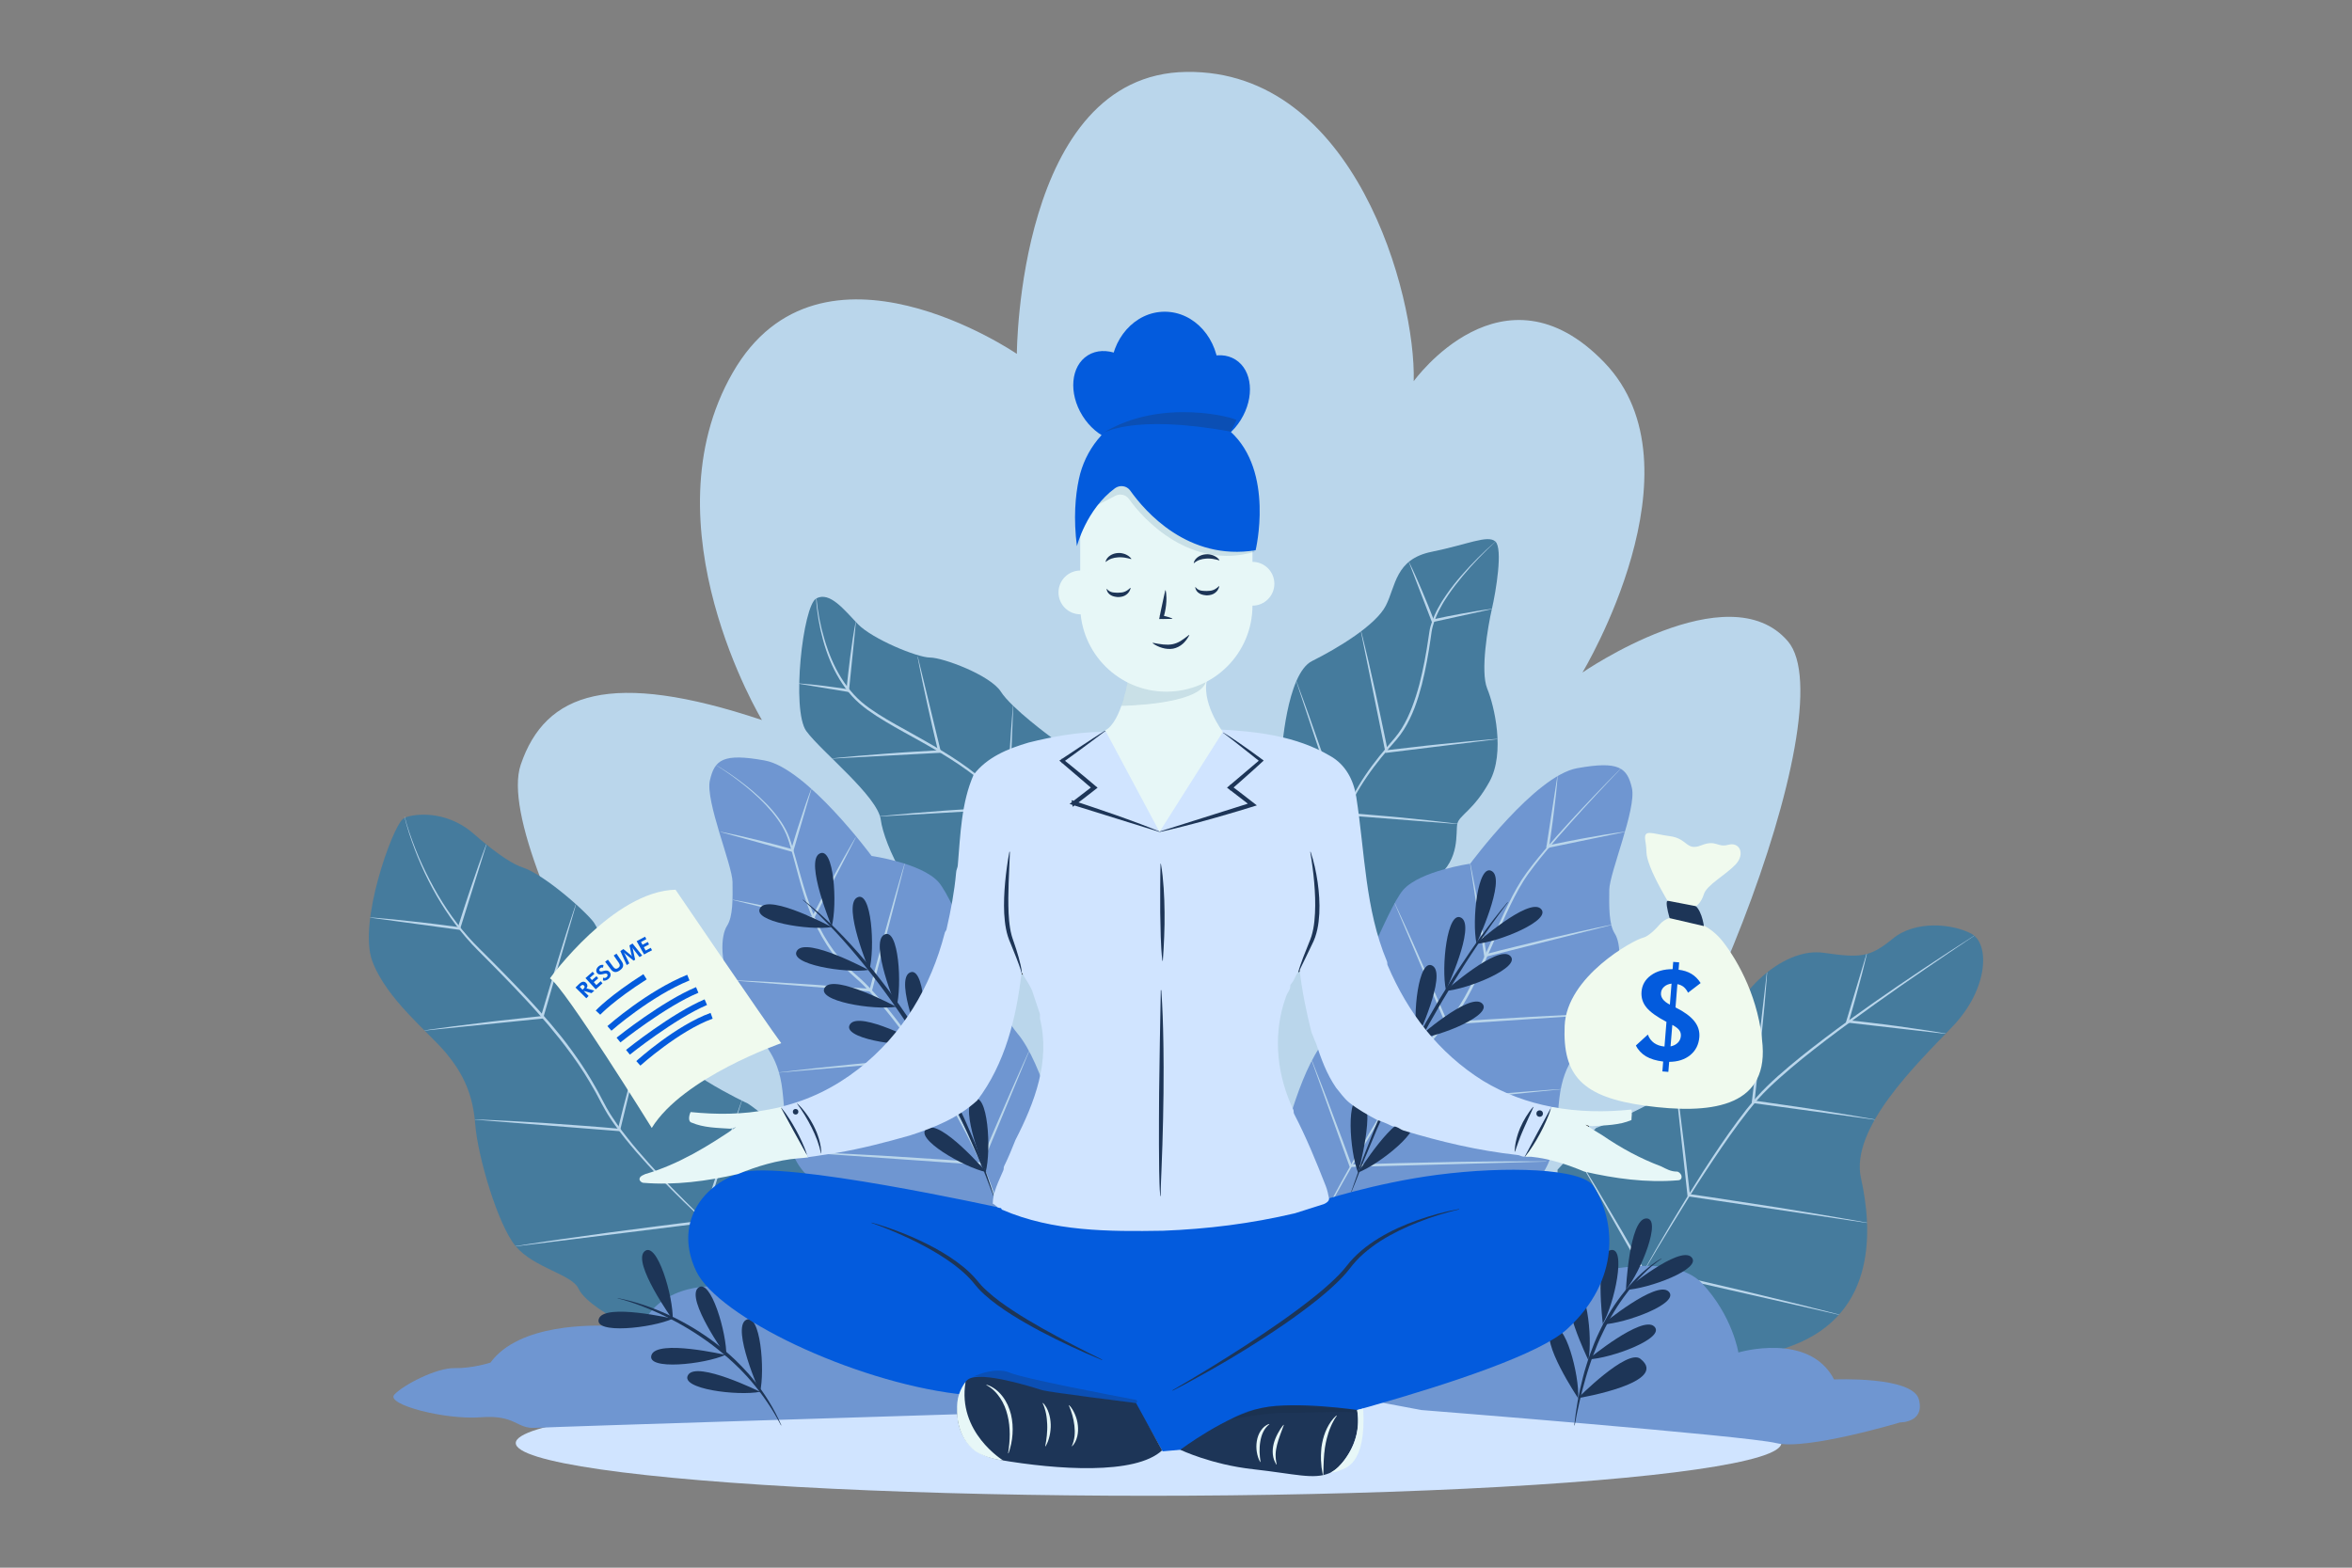 <?xml version="1.0" encoding="utf-8"?>
<!-- Generator: Adobe Illustrator 25.4.1, SVG Export Plug-In . SVG Version: 6.00 Build 0)  -->
<svg version="1.1" id="Capa_1" xmlns="http://www.w3.org/2000/svg" xmlns:xlink="http://www.w3.org/1999/xlink" x="0px" y="0px"
	 viewBox="0 0 450 300" style="enable-background:new 0 0 450 300;" xml:space="preserve">
<rect x="0" y="0" width="450" height="300" fill="#808080" stroke="none"/>
<style type="text/css">
	.st0{fill:#BAD6EB;}
	.st1{fill:#D0E4FF;}
	.st2{fill:#457B9D;}
	.st3{fill:#6F96D1;}
	.st4{fill:#1D3557;}
	.st5{fill:#035BDD;}
	.st6{opacity:0.31;}
	.st7{opacity:0.21;}
	.st8{fill:#14253A;}
	.st9{fill:none;stroke:#1D1D1B;stroke-miterlimit:10;}
	.st10{fill:#1D1D1B;}
	.st11{fill:none;}
	.st12{fill:#E7F7F7;}
	.st13{opacity:0.19;}
	.st14{fill:#F0FAEE;}
	.st15{fill:none;stroke:#035BDD;stroke-width:10;stroke-miterlimit:10;}
</style>
<g>
	<g>
		<g>
			<g>
				<path class="st0" d="M140.19,236.68c0,0-46.66-72.33-40.56-90.34c4.71-13.9,17.28-18.19,46.15-8.55c0,0-22.43-37.19-5.59-66.48
					s54.36-3.59,54.36-3.59s0.15-53.51,32.43-53.96s43.94,42.75,43.5,59.19c0,0,17.04-23.77,36.47-3.59
					c19.43,20.18-4.19,59.34-4.19,59.34s27.95-19.28,39.31-5.98c11.36,13.3-20.33,92.52-42.08,111.65
					c-21.75,19.13-30.62,37.74-30.62,37.74l-113.49,6.8l-10.82-7.36L140.19,236.68z"/>
			</g>
		</g>
	</g>
	<g>
		<g>
			<g>
				<ellipse class="st1" cx="219.75" cy="276.15" rx="121.07" ry="10.09"/>
			</g>
		</g>
	</g>
	<g>
		<g>
			<g>
				<path class="st2" d="M305.39,215.84c0,0,20.51-7.29,23.99-17.26c3.48-9.98,12.44-17.26,19.51-16.25
					c7.06,1.01,8.86,0.9,13.23-2.69c4.37-3.59,11.43-2.86,15.02-0.98s3.36,10.55-3.59,17.81s-19.62,19.49-17.49,29.02
					c2.13,9.53,3.14,25.78-13,31.95c-16.14,6.17-28.31,3.14-28.31,3.14L298,245.77v-21.93L305.39,215.84z"/>
			</g>
		</g>
	</g>
	<g>
		<g>
			<g>
				<path class="st2" d="M143.07,211.17c0,0-14.91-6.88-17.04-12.7c-2.13-5.83-11.55-20.18-12.22-21.64
					c-0.67-1.46-9.42-9.42-13.9-10.87c-2.6-0.85-6.49-3.96-9.3-6.42c-2.97-2.61-6.89-3.94-10.83-3.58
					c-1.18,0.11-2.19,0.35-2.74,0.81c-2.02,1.68-8.52,19.77-5.83,27.09s10.76,13.6,14.12,17.64c3.36,4.04,5.16,7.96,5.61,13.79
					c0.45,5.83,4.26,19.06,7.73,23.2c3.48,4.15,10.76,5.38,11.99,8.07c1.23,2.69,6.73,5.61,6.73,5.61l3.05,2.44l19.82-5.24
					l12.11-12.44l8.97-10.24C161.34,226.68,146.54,213.35,143.07,211.17z"/>
			</g>
		</g>
	</g>
	<g>
		<g>
			<g>
				<path class="st0" d="M377.74,179.07l-4.8,3.23c-1.6,1.08-3.19,2.17-4.77,3.26c-3.18,2.17-6.34,4.38-9.47,6.62
					c-3.12,2.26-6.25,4.5-9.31,6.84c-1.53,1.16-3.04,2.36-4.54,3.56c-1.49,1.21-2.96,2.45-4.39,3.73c-1.43,1.27-2.82,2.59-4.08,4.01
					c-0.16,0.17-0.31,0.36-0.46,0.54l-0.46,0.55l-0.91,1.11l-1.75,2.28c-2.3,3.08-4.43,6.28-6.56,9.49
					c-2.12,3.22-4.16,6.48-6.17,9.77c-2.03,3.28-4,6.59-5.95,9.91l-0.04-0.02c1.87-3.37,3.8-6.71,5.77-10.02
					c1.97-3.31,3.99-6.6,6.07-9.84c2.09-3.24,4.23-6.45,6.52-9.55l1.75-2.3l0.92-1.12l0.46-0.56c0.15-0.19,0.3-0.38,0.47-0.55
					c1.28-1.45,2.68-2.78,4.11-4.07c1.44-1.28,2.92-2.52,4.42-3.73c1.51-1.2,3.02-2.39,4.56-3.55c3.07-2.33,6.2-4.58,9.36-6.79
					c6.32-4.42,12.74-8.69,19.24-12.83L377.74,179.07z"/>
			</g>
		</g>
	</g>
	<g>
		<g>
			<g>
				<path class="st0" d="M357.18,182.56c-0.25,1.11-0.54,2.21-0.81,3.32l-0.21,0.83l-0.22,0.82l-0.44,1.65
					c-0.3,1.1-0.58,2.2-0.9,3.29c-0.31,1.09-0.61,2.19-0.94,3.28l-0.37-0.56l2.38,0.26l2.37,0.28c1.58,0.18,3.16,0.4,4.74,0.6
					l4.73,0.68c0.39,0.05,0.79,0.12,1.18,0.18l1.18,0.19l1.18,0.19l1.18,0.21l-0.01,0.05l-9.5-1.08l-9.5-1.09l-0.05-0.01l0.02-0.05
					l3.93-13.08L357.18,182.56z"/>
			</g>
		</g>
	</g>
	<g>
		<g>
			<g>
				<path class="st0" d="M338.1,186.1l-0.11,1.56l-0.13,1.56l-0.26,3.13l-0.6,6.24l-0.15,1.56l-0.17,1.56l-0.34,3.12l-0.68,6.23
					l-0.38-0.5l5.87,0.85c1.95,0.29,3.91,0.55,5.86,0.87l5.85,0.93l2.92,0.5l1.46,0.25l1.46,0.26l-0.01,0.05l-23.49-3.21l-0.05-0.01
					l0.01-0.05l2.88-24.91L338.1,186.1z"/>
			</g>
		</g>
	</g>
	<g>
		<g>
			<g>
				<path class="st0" d="M320.11,202.95c0.32,2.15,0.6,4.31,0.89,6.46c0.15,1.08,0.28,2.16,0.42,3.24l0.4,3.24
					c0.27,2.16,0.55,4.31,0.79,6.48l0.74,6.48l-0.36-0.38l4.29,0.62l4.28,0.66l8.57,1.32l8.55,1.41c1.43,0.23,2.85,0.49,4.27,0.74
					l2.14,0.37l2.13,0.39l-0.01,0.05l-34.3-5.1l-0.04-0.01l0-0.04l-2.82-25.94L320.11,202.95z"/>
			</g>
		</g>
	</g>
	<g>
		<g>
			<g>
				<path class="st0" d="M301.23,220.35c1.14,1.85,2.25,3.71,3.37,5.57l0.84,1.39l0.83,1.4l1.65,2.8l1.65,2.8l0.83,1.4l0.81,1.41
					l3.25,5.64l-0.27-0.2l4.73,1.05c1.58,0.35,3.15,0.73,4.72,1.09l9.43,2.2l9.41,2.28c1.57,0.37,3.13,0.78,4.7,1.18l2.35,0.59
					l2.34,0.61l-0.01,0.05l-37.78-8.59l-0.02,0l-0.01-0.02l-12.85-22.62L301.23,220.35z"/>
			</g>
		</g>
	</g>
	<g>
		<g>
			<g>
				<path class="st0" d="M77.4,156.22c0.27,1.06,0.6,2.1,0.95,3.14c0.35,1.04,0.73,2.06,1.13,3.08c0.4,1.02,0.83,2.02,1.29,3.01
					c0.46,0.99,0.93,1.98,1.44,2.94c1,1.94,2.11,3.82,3.32,5.63c1.21,1.81,2.54,3.54,3.97,5.17c0.18,0.21,0.36,0.41,0.55,0.61
					l0.55,0.6c0.38,0.39,0.76,0.78,1.14,1.16l2.33,2.32c0.77,0.78,1.55,1.55,2.31,2.34c0.77,0.78,1.53,1.57,2.29,2.36
					c0.76,0.79,1.51,1.59,2.27,2.39c0.74,0.81,1.5,1.61,2.22,2.43c1.47,1.63,2.89,3.31,4.27,5.03l1.01,1.3l0.98,1.33
					c0.33,0.44,0.64,0.89,0.96,1.35c0.31,0.45,0.64,0.9,0.93,1.36l0.9,1.38l0.86,1.41c0.29,0.47,0.56,0.95,0.83,1.43
					c0.27,0.48,0.55,0.95,0.8,1.45l0.77,1.46l0.38,0.71l0.19,0.36l0.21,0.35l0.41,0.7l0.44,0.68c0.29,0.46,0.61,0.9,0.91,1.35
					c0.32,0.44,0.64,0.88,0.96,1.32c0.33,0.43,0.66,0.87,1,1.29c0.67,0.86,1.36,1.7,2.07,2.53c2.82,3.33,5.85,6.49,8.96,9.58
					c3.09,3.1,6.29,6.1,9.54,9.03l-0.03,0.04c-3.32-2.86-6.54-5.83-9.69-8.88c-3.14-3.06-6.2-6.2-9.07-9.51
					c-1.43-1.66-2.82-3.36-4.09-5.15c-0.31-0.45-0.64-0.89-0.93-1.36l-0.45-0.69l-0.42-0.71c-0.56-0.95-1.05-1.93-1.56-2.89
					c-0.25-0.49-0.53-0.96-0.8-1.43c-0.27-0.47-0.54-0.95-0.83-1.42l-0.86-1.4l-0.9-1.37c-0.29-0.46-0.62-0.9-0.93-1.35
					c-0.31-0.45-0.62-0.9-0.96-1.33l-0.98-1.32l-1.01-1.29c-1.36-1.71-2.77-3.39-4.23-5.02c-0.72-0.82-1.47-1.62-2.21-2.43
					c-0.75-0.8-1.49-1.6-2.25-2.39c-0.76-0.79-1.52-1.58-2.28-2.36c-0.76-0.79-1.53-1.56-2.3-2.34c-1.53-1.57-3.13-3.07-4.55-4.74
					c-1.43-1.66-2.75-3.42-3.95-5.25c-1.2-1.84-2.3-3.74-3.28-5.7c-0.5-0.98-0.96-1.97-1.4-2.97c-0.44-1-0.86-2.02-1.24-3.04
					c-0.77-2.05-1.46-4.13-1.97-6.27L77.4,156.22z"/>
			</g>
		</g>
	</g>
	<g>
		<g>
			<g>
				<path class="st0" d="M70.84,175.56l1.08,0.08l1.08,0.1l2.15,0.19l4.29,0.46l1.07,0.11l1.07,0.13l2.14,0.26l4.28,0.56l-0.49,0.31
					l1.3-4.06c0.45-1.35,0.88-2.71,1.35-4.05l1.39-4.04l0.73-2.01l0.37-1l0.38-1l0.05,0.02l-5.09,16.29l-0.01,0.04l-0.04-0.01
					l-17.1-2.33L70.84,175.56z"/>
			</g>
		</g>
	</g>
	<g>
		<g>
			<g>
				<path class="st0" d="M81.22,197.18l1.41-0.21l1.41-0.19l2.82-0.39l5.65-0.7l1.41-0.18l1.41-0.16l2.83-0.31l5.66-0.62l-0.39,0.32
					l1.62-5.44l0.81-2.72c0.14-0.45,0.27-0.91,0.41-1.36l0.42-1.35l1.7-5.42l0.88-2.7l0.44-1.35l0.46-1.35l0.05,0.01l-6.31,21.82
					l-0.01,0.03l-0.03,0l-22.65,2.31L81.22,197.18z"/>
			</g>
		</g>
	</g>
	<g>
		<g>
			<g>
				<path class="st0" d="M90.85,214.22l1.74,0.06l1.74,0.08c1.16,0.06,2.32,0.1,3.47,0.17l3.47,0.2l1.73,0.1l0.87,0.05l0.87,0.06
					l6.93,0.5c2.31,0.15,4.62,0.38,6.93,0.57l-0.44,0.32l1.1-4.42c0.37-1.47,0.77-2.94,1.16-4.41c0.39-1.47,0.76-2.94,1.18-4.4
					c0.41-1.46,0.81-2.93,1.24-4.39l0.05,0.01l-4.27,17.71l-0.01,0.04l-0.04,0l-13.85-1.1l-13.85-1.11L90.85,214.22z"/>
			</g>
		</g>
	</g>
	<g>
		<g>
			<g>
				<path class="st0" d="M98.68,238.46l2.23-0.35l2.23-0.34c1.49-0.22,2.98-0.46,4.47-0.66c2.98-0.42,5.97-0.85,8.95-1.25l8.96-1.17
					c2.99-0.4,5.98-0.75,8.97-1.11l-0.35,0.29l1.87-5.84c0.31-0.97,0.63-1.94,0.96-2.91l0.97-2.91l0.97-2.91l0.48-1.45l0.5-1.45
					c0.67-1.93,1.32-3.87,2.01-5.8l0.05,0.02l-7.36,23.4l-0.01,0.03l-0.03,0l-35.87,4.46L98.68,238.46z"/>
			</g>
		</g>
	</g>
	<g>
		<g>
			<g>
				<path class="st3" d="M304.35,243.73c0,0,15.47-4.35,21.3,1.86c5.83,6.2,6.95,13.23,6.95,13.23s13.53-4.04,18.31,5.16
					c0,0,15.02-0.67,16.22,3.81c1.2,4.48-3.59,4.41-3.59,4.41s-17.94,5.38-23.69,3.96c-5.75-1.42-67.93-6.33-67.93-6.33l-9.64-1.82
					L304.35,243.73z"/>
			</g>
		</g>
	</g>
	<g>
		<g>
			<g>
				<path class="st3" d="M138.79,246.26c0,0-10.66-1.57-15.44,6.35c0,0-2.69,1.27-6.28,1.12c-3.59-0.15-17.71-0.52-23.24,7.03
					c0,0-3.44,1.12-6.88,1.05s-9.79,3.21-11.51,5.08c-1.72,1.87,9.72,4.86,16.52,4.33c6.8-0.52,6.73,2.24,10.54,2.02
					c3.81-0.22,81.24-2.62,81.24-2.62l0.97-17.1L138.79,246.26z"/>
			</g>
		</g>
	</g>
	<g>
		<g>
			<g>
				<path class="st2" d="M201.2,141.15c0,0-7.69-5.61-9.7-8.78s-11.1-6.54-13.56-6.54c-2.47,0-11.1-3.59-13.79-6.39
					s-5.38-6.28-7.96-4.93c-2.58,1.35-4.82,21.44-1.91,25.41c2.91,3.96,13.68,12.48,14.24,16.97c0.56,4.48,6.28,17.46,13.56,18.65
					C189.37,176.72,206.31,158.04,201.2,141.15z"/>
			</g>
		</g>
	</g>
	<g>
		<g>
			<g>
				<path class="st2" d="M245.2,144.32c0,0,0.9-15.36,5.83-17.82s12.22-6.87,14.12-10.61c1.91-3.74,1.79-8.88,8.74-10.29
					c6.95-1.41,10.76-3.31,12.22-1.97c1.46,1.35,0.11,9.53-0.67,12.89c-0.78,3.36-2.24,11.99-0.9,15.25
					c1.35,3.25,3.48,12.25,0.45,17.79c-3.03,5.53-5.83,6.43-6.17,8.11s0.56,6.73-3.92,10.2c-4.48,3.48-5.63,8.74-8.92,11.32
					c-3.29,2.58-16.31,3.14-16.31,3.14L245.2,144.32z"/>
			</g>
		</g>
	</g>
	<g>
		<g>
			<g>
				<path class="st3" d="M245.02,220.44c0,0,3.43-15.36,8.36-21.19s11.88-25.37,15.13-29c3.25-3.62,12.78-4.97,12.78-4.97
					s12.41-16.82,20.44-18.27s9.6-0.11,10.5,3.81c0.9,3.92-4.29,16.22-4.33,19.43c-0.04,3.21-0.1,6.63,1.05,8.4
					c1.15,1.77,1.75,7.07-1.86,14.4c-3.61,7.32-6.86,8.33-8.32,14.61c-1.46,6.28,0.34,15.9-7.4,20.45
					c-7.73,4.55-45.59,11.72-45.59,11.72L245.02,220.44z"/>
			</g>
		</g>
	</g>
	<g>
		<g>
			<g>
				<path class="st3" d="M203.03,218.96c0,0-3.43-15.36-8.36-21.19c-4.93-5.83-11.88-25.37-15.13-29
					c-3.25-3.62-12.78-4.97-12.78-4.97s-12.41-16.82-20.44-18.27c-8.03-1.46-9.6-0.11-10.5,3.81c-0.9,3.92,4.29,16.22,4.33,19.43
					c0.04,3.21,0.1,6.63-1.05,8.4c-1.15,1.77-1.75,7.07,1.86,14.4c3.61,7.32,6.86,8.33,8.32,14.61c1.46,6.28-0.34,15.9,7.4,20.45
					c7.74,4.55,45.59,11.72,45.59,11.72L203.03,218.96z"/>
			</g>
		</g>
	</g>
	<g>
		<g>
			<g>
				<g>
					<path class="st4" d="M128.71,252.54c0,0-7.8-10.91-5.41-13.06S128.86,248.18,128.71,252.54z"/>
				</g>
			</g>
		</g>
		<g>
			<g>
				<g>
					<path class="st4" d="M138.96,259.53c0,0-7.8-10.91-5.41-13.06C135.92,244.32,139.1,255.17,138.96,259.53z"/>
				</g>
			</g>
		</g>
		<g>
			<g>
				<g>
					<path class="st4" d="M145.4,266.48c0,0-5.45-12.25-2.69-13.88C145.47,250.96,146.42,262.24,145.4,266.48z"/>
				</g>
			</g>
		</g>
		<g>
			<g>
				<g>
					<path class="st4" d="M138.79,259.28c0,0-13.06-3.02-14.14,0.01C123.57,262.31,134.81,261.09,138.79,259.28z"/>
				</g>
			</g>
		</g>
		<g>
			<g>
				<g>
					<path class="st4" d="M128.72,252.35c0,0-13.06-3.02-14.14,0.01C113.5,255.39,124.75,254.16,128.72,252.35z"/>
				</g>
			</g>
		</g>
		<g>
			<g>
				<g>
					<path class="st4" d="M145.43,266.34c0,0-12.02-5.94-13.76-3.25C129.92,265.79,141.15,267.18,145.43,266.34z"/>
				</g>
			</g>
		</g>
		<g>
			<g>
				<g>
					<path class="st4" d="M118.19,248.41c3.35,0.64,6.61,1.78,9.72,3.21c1.56,0.71,3.07,1.53,4.55,2.4c1.47,0.89,2.9,1.84,4.27,2.87
						c1.36,1.05,2.68,2.15,3.93,3.34c0.31,0.3,0.61,0.61,0.91,0.91l0.45,0.46l0.44,0.47c0.29,0.32,0.59,0.63,0.87,0.95l0.82,0.99
						c2.19,2.65,3.97,5.61,5.34,8.73l-0.06,0.03c-0.8-1.49-1.63-2.98-2.6-4.37c-0.46-0.71-0.98-1.39-1.48-2.07
						c-0.25-0.34-0.53-0.66-0.79-1c-0.27-0.33-0.53-0.66-0.81-0.98l-0.84-0.96c-0.29-0.31-0.58-0.62-0.87-0.92l-0.44-0.46
						l-0.46-0.44c-0.31-0.29-0.6-0.6-0.92-0.88c-1.24-1.15-2.55-2.24-3.9-3.27c-2.71-2.04-5.61-3.83-8.65-5.34
						c-1.52-0.75-3.08-1.44-4.66-2.05c-1.58-0.61-3.19-1.16-4.84-1.57L118.19,248.41z"/>
				</g>
			</g>
		</g>
	</g>
	<g>
		<g>
			<g>
				<g>
					<path class="st4" d="M310.93,246.85c0,0,10.34-8.53,12.66-6.3C325.9,242.77,315.29,246.7,310.93,246.85z"/>
				</g>
			</g>
		</g>
		<g>
			<g>
				<g>
					<path class="st4" d="M306.59,253.45c0,0,10.34-8.53,12.66-6.3C321.57,249.37,310.96,253.29,306.59,253.45z"/>
				</g>
			</g>
		</g>
		<g>
			<g>
				<g>
					<path class="st4" d="M303.84,260.14c0,0,10.34-8.53,12.66-6.3C318.82,256.06,308.21,259.98,303.84,260.14z"/>
				</g>
			</g>
		</g>
		<g>
			<g>
				<g>
					<path class="st4" d="M301.88,267.56c0,0,9.43-9.53,11.96-7.54C319.58,264.51,302.53,267.47,301.88,267.56z"/>
				</g>
			</g>
		</g>
		<g>
			<g>
				<g>
					<path class="st4" d="M311.09,246.78c0,0,0.62-13.39,3.82-13.61C318.12,232.94,313.91,243.44,311.09,246.78z"/>
				</g>
			</g>
		</g>
		<g>
			<g>
				<g>
					<path class="st4" d="M306.66,253.29c0,0-1.65-13.3,1.48-14.06S308.87,249.53,306.66,253.29z"/>
				</g>
			</g>
		</g>
		<g>
			<g>
				<g>
					<path class="st4" d="M303.89,260.27c0,0-5.83-12.07-3.12-13.79S304.78,256,303.89,260.27z"/>
				</g>
			</g>
		</g>
		<g>
			<g>
				<g>
					<path class="st4" d="M301.94,267.57c0,0-7.45-11.15-5-13.23C299.38,252.27,302.22,263.22,301.94,267.57z"/>
				</g>
			</g>
		</g>
		<g>
			<g>
				<g>
					<path class="st4" d="M317.91,240.87c-1.28,0.87-2.46,1.87-3.53,2.97c-0.28,0.27-0.54,0.55-0.8,0.82
						c-0.26,0.29-0.52,0.56-0.77,0.86c-0.25,0.29-0.5,0.58-0.74,0.88c-0.24,0.3-0.49,0.59-0.71,0.9c-0.93,1.22-1.8,2.47-2.59,3.79
						c-0.8,1.3-1.52,2.66-2.17,4.04c-0.68,1.37-1.25,2.8-1.79,4.23c-0.26,0.72-0.54,1.44-0.76,2.17l-0.35,1.1l-0.33,1.11
						c-0.43,1.48-0.81,2.97-1.16,4.48c-0.17,0.75-0.33,1.51-0.5,2.27l-0.21,1.14l-0.23,1.14l-0.07-0.01
						c0.33-3.09,0.86-6.15,1.65-9.16l0.3-1.13c0.11-0.37,0.22-0.74,0.34-1.12c0.21-0.75,0.48-1.48,0.73-2.21
						c0.53-1.46,1.1-2.91,1.78-4.3c1.33-2.8,2.98-5.47,4.95-7.87c0.99-1.2,2.04-2.34,3.2-3.38c0.57-0.53,1.17-1.02,1.79-1.49
						c0.62-0.47,1.26-0.91,1.95-1.28L317.91,240.87z"/>
				</g>
			</g>
		</g>
	</g>
	<g>
		<g>
			<g>
				<path class="st0" d="M156.21,114.5c0.26,2.68,0.77,5.34,1.55,7.91c0.76,2.57,1.79,5.07,3.2,7.33c0.35,0.57,0.73,1.11,1.13,1.64
					c0.19,0.27,0.41,0.52,0.62,0.78c0.21,0.26,0.44,0.5,0.65,0.75c0.22,0.24,0.46,0.47,0.69,0.71c0.24,0.23,0.49,0.44,0.73,0.67
					l0.77,0.63l0.8,0.6c2.17,1.55,4.53,2.86,6.89,4.16c2.35,1.32,4.72,2.63,7.04,4.03c1.16,0.7,2.3,1.44,3.43,2.2
					c1.12,0.77,2.22,1.58,3.27,2.43c2.11,1.72,4.09,3.61,5.78,5.74c0.43,0.52,0.81,1.09,1.22,1.64l0.56,0.85l0.28,0.43l0.26,0.44
					c0.72,1.15,1.29,2.39,1.82,3.63l-0.05,0.02l-0.44-0.91l-0.22-0.46l-0.24-0.44l-0.49-0.89l-0.53-0.86l-0.27-0.43l-0.29-0.42
					l-0.58-0.83c-0.41-0.53-0.8-1.08-1.25-1.59c-1.72-2.08-3.71-3.93-5.82-5.6c-1.06-0.83-2.16-1.62-3.28-2.38
					c-1.12-0.75-2.26-1.47-3.42-2.17c-2.32-1.39-4.69-2.68-7.05-3.99c-1.18-0.66-2.36-1.32-3.52-2.02c-1.16-0.69-2.3-1.42-3.4-2.21
					c-1.09-0.79-2.13-1.67-3.04-2.68c-0.91-1-1.71-2.1-2.41-3.26c-1.4-2.32-2.41-4.85-3.12-7.46c-0.36-1.3-0.65-2.62-0.88-3.96
					c-0.22-1.33-0.4-2.67-0.46-4.03L156.21,114.5z"/>
			</g>
		</g>
	</g>
	<g>
		<g>
			<g>
				<path class="st0" d="M152.76,130.77c0.81,0.06,1.62,0.13,2.43,0.21c0.41,0.04,0.81,0.08,1.21,0.13c0.4,0.05,0.81,0.09,1.21,0.14
					c0.81,0.11,1.61,0.2,2.42,0.32c0.8,0.11,1.61,0.22,2.41,0.35l-0.51,0.39l0.16-1.67l0.18-1.67c0.12-1.11,0.26-2.22,0.4-3.33
					c0.15-1.11,0.3-2.22,0.47-3.32c0.17-1.11,0.35-2.21,0.57-3.31l0.05,0.01l-0.67,6.68c-0.23,2.23-0.44,4.45-0.68,6.68l-0.01,0.05
					l-0.05-0.01l-9.61-1.59L152.76,130.77z"/>
			</g>
		</g>
	</g>
	<g>
		<g>
			<g>
				<path class="st0" d="M159.22,145.13l1.29-0.14l1.3-0.12l2.59-0.24l5.19-0.41c0.86-0.07,1.73-0.13,2.59-0.19l2.6-0.17
					c1.73-0.1,3.46-0.21,5.19-0.3l-0.41,0.55c-0.36-1.53-0.73-3.05-1.08-4.59c-0.35-1.53-0.7-3.06-1.03-4.6l-0.99-4.61l-0.46-2.31
					l-0.23-1.16l-0.22-1.16l0.05-0.01l4.44,18.32l0.01,0.06l-0.06,0l-20.78,1.12L159.22,145.13z"/>
			</g>
		</g>
	</g>
	<g>
		<g>
			<g>
				<path class="st0" d="M168.37,156.2l1.54-0.16l1.54-0.14c1.03-0.09,2.05-0.2,3.08-0.28l6.16-0.49l6.16-0.41l3.08-0.2
					c1.03-0.07,2.06-0.11,3.08-0.17l-0.41,0.41l0.24-4.92c0.04-0.82,0.07-1.64,0.12-2.46l0.15-2.46l0.15-2.46
					c0.05-0.82,0.1-1.64,0.16-2.46c0.13-1.64,0.24-3.28,0.39-4.92l0.05,0l-0.79,19.7l0,0.04l-0.04,0l-24.67,1.43L168.37,156.2z"/>
			</g>
		</g>
	</g>
	<g>
		<g>
			<g>
				<path class="st0" d="M286.13,103.65c-2.23,2.07-4.35,4.25-6.29,6.59c-0.97,1.16-1.9,2.36-2.75,3.61
					c-0.21,0.32-0.42,0.63-0.62,0.95l-0.3,0.48l-0.28,0.49c-0.19,0.32-0.36,0.66-0.54,0.99c-0.16,0.34-0.34,0.67-0.48,1.01
					c-0.31,0.68-0.55,1.38-0.74,2.09l-0.13,0.53l-0.1,0.54c-0.06,0.36-0.11,0.75-0.16,1.13c-0.22,1.51-0.45,3.02-0.74,4.52
					c-0.28,1.5-0.6,3-0.98,4.49c-0.39,1.48-0.83,2.96-1.38,4.4c-0.56,1.44-1.22,2.85-2.05,4.16c-0.22,0.32-0.43,0.65-0.66,0.97
					c-0.24,0.31-0.48,0.62-0.73,0.92l-1.49,1.73c-0.99,1.15-1.95,2.32-2.85,3.53c-0.23,0.3-0.45,0.61-0.67,0.91
					c-0.22,0.31-0.44,0.62-0.65,0.93c-0.21,0.31-0.43,0.62-0.63,0.94c-0.21,0.31-0.41,0.64-0.61,0.96
					c-1.58,2.57-2.84,5.34-3.64,8.25c-0.41,1.45-0.69,2.94-0.84,4.45c-0.03,0.38-0.07,0.75-0.09,1.13
					c-0.01,0.38-0.03,0.76-0.04,1.14c0,0.38,0,0.76,0,1.14l0.05,1.14l-0.05,0c-0.29-3.03-0.05-6.12,0.72-9.06
					c0.76-2.95,2-5.77,3.56-8.38c1.56-2.62,3.42-5.05,5.39-7.36l1.48-1.73c0.24-0.3,0.47-0.6,0.7-0.89
					c0.22-0.31,0.42-0.63,0.64-0.94c0.8-1.29,1.44-2.67,1.99-4.09c0.54-1.42,1-2.87,1.39-4.34c0.38-1.47,0.71-2.96,1-4.45
					c0.29-1.49,0.53-3,0.75-4.5c0.06-0.38,0.11-0.75,0.17-1.13l0.1-0.56l0.14-0.55c0.21-0.73,0.47-1.45,0.79-2.14
					c0.15-0.35,0.33-0.69,0.5-1.03c0.19-0.33,0.36-0.67,0.56-1l0.29-0.49l0.31-0.48c0.2-0.32,0.42-0.63,0.64-0.95
					c0.87-1.25,1.82-2.44,2.82-3.59c1-1.15,2.04-2.26,3.12-3.34c1.08-1.07,2.19-2.12,3.34-3.11L286.13,103.65z"/>
			</g>
		</g>
	</g>
	<g>
		<g>
			<g>
				<path class="st0" d="M269.57,107.51c0.46,0.92,0.89,1.86,1.31,2.8l0.62,1.41l0.61,1.42c0.4,0.94,0.79,1.9,1.18,2.85
					c0.37,0.96,0.76,1.91,1.13,2.87l-0.51-0.28c0.96-0.2,1.91-0.41,2.87-0.6c0.96-0.19,1.91-0.38,2.88-0.55
					c0.96-0.18,1.92-0.34,2.89-0.5c0.97-0.15,1.93-0.31,2.9-0.43l0.01,0.05l-11.44,2.52l-0.04,0.01l-0.02-0.04l-4.42-11.5
					L269.57,107.51z"/>
			</g>
		</g>
	</g>
	<g>
		<g>
			<g>
				<path class="st0" d="M260.43,120.81l0.36,1.44l0.35,1.44l0.69,2.88l1.3,5.78c0.22,0.96,0.42,1.93,0.62,2.89l0.61,2.9l0.61,2.9
					c0.21,0.97,0.41,1.93,0.59,2.9l-0.49-0.35l5.35-0.61l2.67-0.31c0.89-0.1,1.79-0.18,2.68-0.28c1.79-0.18,3.57-0.37,5.36-0.53
					l2.68-0.24l1.34-0.12l1.34-0.1l0.01,0.05l-21.37,2.63l-0.04,0.01l-0.01-0.04l-4.71-23.21L260.43,120.81z"/>
			</g>
		</g>
	</g>
	<g>
		<g>
			<g>
				<path class="st0" d="M248.04,130.35c0.79,2.1,1.54,4.21,2.31,6.32c0.76,2.11,1.49,4.23,2.23,6.35l1.11,3.18l1.08,3.19l2.16,6.37
					l-0.38-0.3l1.4,0.1l1.39,0.12l2.79,0.24l2.79,0.24l1.39,0.12c0.46,0.04,0.93,0.08,1.39,0.13l5.57,0.57l2.78,0.32l1.39,0.16
					l1.39,0.18l0,0.05l-22.31-1.74l-0.03,0l-0.01-0.03l-8.48-25.54L248.04,130.35z"/>
			</g>
		</g>
	</g>
	<g>
		<g>
			<g>
				<path class="st0" d="M137.03,146.42c2,1.17,3.91,2.5,5.73,3.94c0.91,0.72,1.8,1.47,2.65,2.27c0.85,0.79,1.67,1.62,2.43,2.51
					c0.76,0.89,1.46,1.83,2.07,2.84c0.3,0.5,0.58,1.03,0.82,1.57c0.12,0.27,0.23,0.55,0.33,0.83c0.1,0.28,0.19,0.55,0.28,0.83
					c0.71,2.22,1.28,4.47,1.92,6.68c0.63,2.22,1.31,4.42,2.17,6.55c0.85,2.13,1.88,4.18,3.13,6.1c0.62,0.96,1.3,1.88,2.03,2.75
					c0.73,0.88,1.5,1.72,2.34,2.49c0.1,0.1,0.2,0.2,0.31,0.29l0.32,0.28l0.65,0.57c0.45,0.39,0.87,0.79,1.29,1.2
					c0.83,0.83,1.62,1.68,2.39,2.56c1.54,1.75,2.98,3.57,4.38,5.43c1.4,1.86,2.73,3.75,4.03,5.68c1.3,1.93,2.55,3.88,3.76,5.86
					c1.2,1.98,2.36,4,3.47,6.04c1.11,2.04,2.17,4.1,3.16,6.2c0.99,2.1,1.93,4.22,2.76,6.39c0.82,2.17,1.55,4.38,2.09,6.64
					c0.27,1.13,0.49,2.27,0.62,3.43c0.13,1.15,0.17,2.32,0.07,3.48l-0.05,0c0.16-2.31-0.24-4.62-0.79-6.86
					c-0.57-2.24-1.32-4.44-2.17-6.59c-1.7-4.3-3.77-8.46-6.01-12.51c-2.25-4.05-4.68-7.99-7.28-11.82c-1.3-1.91-2.64-3.8-4.04-5.65
					c-1.4-1.85-2.84-3.65-4.37-5.39c-0.77-0.87-1.55-1.71-2.38-2.53c-0.82-0.82-1.72-1.55-2.56-2.35c-0.84-0.8-1.63-1.65-2.37-2.55
					c-0.74-0.9-1.43-1.83-2.05-2.81c-1.25-1.95-2.29-4.03-3.15-6.19c-0.86-2.15-1.54-4.37-2.15-6.6c-0.62-2.23-1.17-4.48-1.85-6.69
					c-0.18-0.55-0.35-1.1-0.58-1.63c-0.23-0.53-0.49-1.04-0.78-1.54c-0.58-1-1.27-1.93-2.01-2.82c-1.49-1.77-3.19-3.35-4.98-4.82
					c-1.79-1.46-3.68-2.82-5.64-4.03L137.03,146.42z"/>
			</g>
		</g>
	</g>
	<g>
		<g>
			<g>
				<path class="st0" d="M137.86,159.17l0.88,0.17l0.88,0.19c0.59,0.13,1.17,0.25,1.76,0.38l3.5,0.83c0.58,0.13,1.16,0.29,1.74,0.44
					c0.58,0.15,1.16,0.29,1.74,0.45c1.16,0.31,2.32,0.61,3.47,0.94l-0.55,0.3c0.3-1,0.59-2,0.91-3l0.47-1.5l0.49-1.49
					c0.33-0.99,0.65-1.99,0.99-2.98c0.36-0.98,0.69-1.98,1.07-2.95l0.05,0.01l-3.51,12.04l-0.01,0.05l-0.05-0.01l-13.85-3.83
					L137.86,159.17z"/>
			</g>
		</g>
	</g>
	<g>
		<g>
			<g>
				<path class="st0" d="M140.24,172.17l0.98,0.18l0.97,0.19l1.94,0.38c1.29,0.27,2.58,0.55,3.87,0.83
					c0.64,0.14,1.29,0.27,1.93,0.42l1.93,0.44c1.29,0.29,2.57,0.61,3.85,0.91l-0.5,0.23c0.67-1.31,1.36-2.61,2.04-3.92l1.04-1.95
					c0.35-0.65,0.69-1.3,1.05-1.94l2.14-3.87l1.1-1.92l0.55-0.96l0.57-0.95l0.04,0.02l-8.11,15.72l-0.02,0.03l-0.04-0.01
					l-15.38-3.78L140.24,172.17z"/>
			</g>
		</g>
	</g>
	<g>
		<g>
			<g>
				<path class="st0" d="M140.16,187.57l1.67,0.07l1.67,0.08l3.33,0.17l6.66,0.41l1.67,0.1l1.66,0.12l3.33,0.24l6.65,0.49
					l-0.47,0.33l1.62-6.09c0.54-2.03,1.07-4.06,1.64-6.09l1.7-6.07l0.88-3.03l0.44-1.51l0.46-1.51l0.05,0.01l-6.31,24.41l-0.01,0.04
					l-0.04,0l-26.61-2.12L140.16,187.57z"/>
			</g>
		</g>
	</g>
	<g>
		<g>
			<g>
				<path class="st0" d="M149.02,205.22l1.73-0.21l1.73-0.2l3.46-0.39l6.93-0.72c2.31-0.25,4.62-0.44,6.94-0.66l6.94-0.64l-0.4,0.35
					l1.54-7.07l0.77-3.53l0.39-1.77l0.41-1.76l1.63-7.05l0.85-3.52l0.43-1.76l0.44-1.76l0.05,0.01l-6.02,28.31l-0.01,0.04l-0.04,0
					l-27.77,2.37L149.02,205.22z"/>
			</g>
		</g>
	</g>
	<g>
		<g>
			<g>
				<path class="st0" d="M151.69,220.34l2.27,0.08l2.26,0.1c1.51,0.07,3.02,0.12,4.53,0.21l4.53,0.24l2.26,0.12l1.13,0.06l1.13,0.07
					l9.05,0.58l2.26,0.15l2.26,0.17l4.52,0.34l-0.41,0.26l2.28-5.42c0.77-1.8,1.56-3.6,2.33-5.4c0.78-1.8,1.55-3.6,2.36-5.39
					c0.8-1.79,1.59-3.59,2.41-5.37l0.05,0.02l-9,21.74l-0.01,0.03l-0.03,0l-36.17-2.54L151.69,220.34z"/>
			</g>
		</g>
	</g>
	<g>
		<g>
			<g>
				<path class="st0" d="M310.08,147.12c-0.82,0.86-1.63,1.72-2.45,2.58c-0.82,0.86-1.63,1.73-2.43,2.6
					c-0.81,0.87-1.61,1.74-2.41,2.62l-2.38,2.64c-1.58,1.77-3.14,3.55-4.65,5.37c-0.75,0.91-1.5,1.83-2.22,2.77
					c-0.72,0.94-1.42,1.89-2.04,2.87c-1.25,1.98-2.29,4.11-3.29,6.25c-1,2.14-1.94,4.32-2.9,6.49c-0.96,2.17-1.92,4.35-2.96,6.49
					c-0.52,1.07-1.07,2.13-1.66,3.18c-0.59,1.04-1.21,2.07-1.93,3.05c-0.36,0.49-0.74,0.97-1.16,1.42
					c-0.21,0.22-0.43,0.44-0.67,0.65c-0.11,0.1-0.25,0.2-0.36,0.3c-0.1,0.09-0.21,0.17-0.31,0.27c-0.41,0.38-0.81,0.81-1.19,1.25
					c-0.38,0.44-0.75,0.9-1.11,1.36c-1.44,1.86-2.79,3.81-4.11,5.78c-2.62,3.94-5.15,7.96-7.59,12.02
					c-2.45,4.06-4.8,8.18-7.09,12.33c-1.14,2.08-2.25,4.17-3.3,6.3c-0.53,1.06-1.03,2.13-1.51,3.22c-0.24,0.54-0.47,1.09-0.68,1.64
					c-0.21,0.55-0.4,1.11-0.53,1.69l-0.05-0.01c0.12-0.58,0.3-1.15,0.5-1.71c0.2-0.56,0.42-1.11,0.65-1.66
					c0.46-1.09,0.96-2.17,1.47-3.24c1.03-2.14,2.12-4.25,3.23-6.34c2.23-4.19,4.58-8.32,6.99-12.4c2.42-4.08,4.91-8.13,7.53-12.08
					c1.32-1.97,2.66-3.93,4.11-5.81c0.36-0.47,0.73-0.93,1.12-1.38c0.39-0.45,0.79-0.89,1.22-1.3c0.22-0.2,0.46-0.38,0.68-0.57
					c0.22-0.19,0.43-0.4,0.64-0.62c0.4-0.43,0.77-0.9,1.12-1.37c0.69-0.96,1.31-1.98,1.89-3.01c0.58-1.03,1.12-2.09,1.64-3.16
					c1.04-2.13,2.01-4.3,2.98-6.46c0.96-2.17,1.92-4.34,2.93-6.49c0.51-1.07,1.02-2.14,1.57-3.19c0.55-1.05,1.13-2.09,1.77-3.09
					c0.65-1,1.36-1.95,2.09-2.88c0.73-0.94,1.49-1.85,2.25-2.76c1.53-1.81,3.11-3.58,4.72-5.33c3.21-3.5,6.49-6.92,9.84-10.29
					L310.08,147.12z"/>
			</g>
		</g>
	</g>
	<g>
		<g>
			<g>
				<path class="st0" d="M298.02,148.53l-0.07,0.87l-0.08,0.87L297.7,152l-0.41,3.46c-0.13,1.15-0.3,2.3-0.45,3.45
					c-0.16,1.15-0.33,2.29-0.5,3.44l-0.53-0.51l3.75-0.76l1.88-0.36l0.94-0.18l0.94-0.17l3.77-0.66l1.89-0.29l0.95-0.14l0.95-0.13
					l0.01,0.05l-14.99,3.11l-0.07,0.01l0.01-0.07l2.13-13.75L298.02,148.53z"/>
			</g>
		</g>
	</g>
	<g>
		<g>
			<g>
				<path class="st0" d="M281.32,165.28c0.31,1.47,0.58,2.95,0.86,4.42c0.15,0.74,0.28,1.48,0.41,2.22l0.39,2.22
					c0.26,1.48,0.54,2.96,0.77,4.44l0.72,4.45l-0.53-0.35l3.04-0.79l3.05-0.75l6.11-1.49l6.13-1.4c1.02-0.24,2.05-0.44,3.07-0.67
					l1.54-0.33l1.54-0.31l0.01,0.05l-24.38,6.15l-0.05,0.01l-0.01-0.05l-2.73-17.8L281.32,165.28z"/>
			</g>
		</g>
	</g>
	<g>
		<g>
			<g>
				<path class="st0" d="M266.86,172.83c0.9,1.9,1.76,3.82,2.64,5.72c0.87,1.91,1.71,3.84,2.56,5.76l1.28,2.88l1.24,2.89l2.49,5.79
					l-0.43-0.27l2.05-0.15l2.05-0.13l4.11-0.25c2.74-0.16,5.48-0.34,8.21-0.49l8.22-0.42l4.11-0.17l2.06-0.08l2.06-0.07l0,0.05
					l-32.84,2.2l-0.03,0l-0.01-0.03l-9.81-23.21L266.86,172.83z"/>
			</g>
		</g>
	</g>
	<g>
		<g>
			<g>
				<path class="st0" d="M259.25,188.99c0.56,1.88,1.08,3.78,1.62,5.67l0.4,1.42l0.39,1.42l0.77,2.84l0.77,2.84l0.39,1.42l0.37,1.42
					l1.48,5.7L265,211.4l4.19-0.44c1.4-0.15,2.8-0.27,4.2-0.41l8.4-0.8l8.41-0.71l1.05-0.09l1.05-0.08l2.1-0.16l2.1-0.16l2.11-0.14
					l0.01,0.05l-33.57,3.4l-0.04,0l-0.01-0.04L259.21,189L259.25,188.99z"/>
			</g>
		</g>
	</g>
	<g>
		<g>
			<g>
				<path class="st0" d="M251.02,202.94c0.67,1.67,1.32,3.35,1.97,5.03c0.32,0.84,0.66,1.68,0.97,2.52l0.95,2.53l1.9,5.05
					c0.63,1.69,1.24,3.38,1.86,5.07l-0.4-0.27l4.7-0.15c1.57-0.05,3.13-0.11,4.7-0.14l9.4-0.2c0.78-0.01,1.57-0.04,2.35-0.05
					l2.35-0.03l4.7-0.05c1.57-0.02,3.14-0.02,4.7-0.02c1.57,0,3.14-0.01,4.7,0.01l0,0.05l-37.6,1.03l-0.03,0l-0.01-0.03l-7.28-20.34
					L251.02,202.94z"/>
			</g>
		</g>
	</g>
	<g>
		<g>
			<g>
				<path class="st4" d="M153.64,172.16c4.49,3.51,8.45,7.64,12.13,11.99l1.37,1.64c0.45,0.55,0.88,1.12,1.32,1.68
					c0.89,1.11,1.73,2.27,2.58,3.41c0.43,0.57,0.83,1.16,1.24,1.74l1.22,1.76c0.21,0.29,0.4,0.59,0.59,0.89l0.58,0.89l1.17,1.79
					l2.21,3.66c0.36,0.62,0.7,1.24,1.06,1.86c0.35,0.62,0.7,1.24,1.05,1.86c0.67,1.26,1.32,2.53,1.98,3.79
					c0.34,0.63,0.64,1.27,0.94,1.92l0.91,1.93c0.3,0.64,0.61,1.28,0.89,1.94c0.28,0.65,0.57,1.3,0.85,1.96l0.84,1.96l0.77,1.99
					c1.03,2.65,1.95,5.34,2.82,8.04l-0.08,0.03c-1.98-5.31-4.19-10.54-6.68-15.64c-2.48-5.1-5.24-10.06-8.27-14.85
					c-3.02-4.8-6.31-9.42-9.87-13.84c-1.79-2.2-3.63-4.35-5.57-6.42l-1.47-1.54c-0.49-0.51-0.99-1.01-1.5-1.51
					c-1.01-0.99-2.05-1.96-3.13-2.87L153.64,172.16z"/>
			</g>
		</g>
	</g>
	<g>
		<g>
			<g>
				<path class="st4" d="M159.13,177.3c0,0-5.16-12.37-2.35-13.94C159.58,161.79,160.25,173.08,159.13,177.3z"/>
			</g>
		</g>
	</g>
	<g>
		<g>
			<g>
				<path class="st4" d="M159.12,177.41c0,0-11.8-6.35-13.64-3.72C143.64,176.33,154.81,178.11,159.12,177.41z"/>
			</g>
		</g>
	</g>
	<g>
		<g>
			<g>
				<path class="st4" d="M166.15,185.61c0,0-11.8-6.35-13.64-3.72C150.67,184.52,161.84,186.31,166.15,185.61z"/>
			</g>
		</g>
	</g>
	<g>
		<g>
			<g>
				<path class="st4" d="M171.47,192.66c0,0-11.8-6.35-13.64-3.72C155.99,191.57,167.16,193.36,171.47,192.66z"/>
			</g>
		</g>
	</g>
	<g>
		<g>
			<g>
				<path class="st4" d="M176.29,199.71c0,0-11.8-6.35-13.64-3.72C160.81,198.62,171.98,200.41,176.29,199.71z"/>
			</g>
		</g>
	</g>
	<g>
		<g>
			<g>
				<path class="st4" d="M188.73,224.31c0,0-8.75-10.15-11.41-8.35C174.66,217.76,184.46,223.42,188.73,224.31z"/>
			</g>
		</g>
	</g>
	<g>
		<g>
			<g>
				<path class="st4" d="M166.32,185.7c0,0-5.16-12.37-2.35-13.94C166.77,170.19,167.45,181.48,166.32,185.7z"/>
			</g>
		</g>
	</g>
	<g>
		<g>
			<g>
				<path class="st4" d="M171.51,192.81c0,0-5.16-12.37-2.35-13.94C171.96,177.3,172.63,188.59,171.51,192.81z"/>
			</g>
		</g>
	</g>
	<g>
		<g>
			<g>
				<path class="st4" d="M176.36,200.09c0,0-5.16-12.37-2.35-13.94S177.48,195.88,176.36,200.09z"/>
			</g>
		</g>
	</g>
	<g>
		<g>
			<g>
				<path class="st4" d="M188.58,224.31c0,0-5.16-12.37-2.35-13.94C189.03,208.8,189.7,220.09,188.58,224.31z"/>
			</g>
		</g>
	</g>
	<g>
		<g>
			<g>
				<path class="st4" d="M282.35,180.63c0,0,10.03-8.89,12.42-6.75C297.17,176.03,286.7,180.33,282.35,180.63z"/>
			</g>
		</g>
	</g>
	<g>
		<g>
			<g>
				<path class="st4" d="M276.49,189.64c0,0,10.03-8.89,12.42-6.75C291.31,185.03,280.85,189.33,276.49,189.64z"/>
			</g>
		</g>
	</g>
	<g>
		<g>
			<g>
				<path class="st4" d="M271.11,198.74c0,0,10.03-8.89,12.42-6.75C285.93,194.13,275.46,198.43,271.11,198.74z"/>
			</g>
		</g>
	</g>
	<g>
		<g>
			<g>
				<path class="st4" d="M259.85,224.37c0,0,7.09-11.38,10-10C272.75,215.74,263.94,222.83,259.85,224.37z"/>
			</g>
		</g>
	</g>
	<g>
		<g>
			<g>
				<path class="st4" d="M282.5,180.55c0,0,5.69-12.14,2.96-13.83C282.73,165.03,281.56,176.29,282.5,180.55z"/>
			</g>
		</g>
	</g>
	<g>
		<g>
			<g>
				<path class="st4" d="M276.65,189.48c0,0,5.69-12.14,2.96-13.83C276.87,173.97,275.71,185.22,276.65,189.48z"/>
			</g>
		</g>
	</g>
	<g>
		<g>
			<g>
				<path class="st4" d="M271.15,198.66c0,0,5.69-12.14,2.96-13.83S270.21,194.4,271.15,198.66z"/>
			</g>
		</g>
	</g>
	<g>
		<g>
			<g>
				<path class="st4" d="M259.85,224.44c0,0,3.56-12.92,0.58-14.13C257.46,209.11,258.21,220.4,259.85,224.44z"/>
			</g>
		</g>
	</g>
	<g>
		<g>
			<g>
				<path class="st4" d="M288.49,172.71c-0.41,0.52-0.81,1.04-1.19,1.58c-0.2,0.26-0.4,0.52-0.59,0.79l-0.58,0.8l-0.58,0.8
					l-0.57,0.81c-0.37,0.54-0.76,1.08-1.12,1.62c-0.74,1.09-1.5,2.16-2.21,3.27l-1.08,1.65c-0.18,0.27-0.36,0.55-0.53,0.83
					l-0.52,0.84c-0.69,1.12-1.4,2.23-2.07,3.36l-1.02,1.69l-0.51,0.84l-0.49,0.86l-1.97,3.42l-1.88,3.47l-0.48,0.86
					c-0.16,0.29-0.3,0.58-0.45,0.88l-0.9,1.76c-0.6,1.17-1.22,2.33-1.77,3.52l-1.72,3.55c-0.3,0.59-0.55,1.2-0.82,1.79l-0.82,1.8
					l-0.82,1.8c-0.13,0.3-0.28,0.6-0.4,0.9l-0.38,0.91l-1.52,3.65c-0.54,1.2-0.99,2.44-1.47,3.67l-0.72,1.84l-0.74,1.84l-0.06-0.02
					l1.31-3.74c0.44-1.24,0.85-2.5,1.35-3.72l1.44-3.69l0.36-0.92c0.12-0.31,0.26-0.61,0.39-0.91l0.78-1.82l0.78-1.82
					c0.26-0.6,0.51-1.22,0.8-1.81l1.68-3.58c0.54-1.2,1.17-2.37,1.76-3.55l0.9-1.77c0.15-0.29,0.29-0.59,0.45-0.88l0.47-0.87
					l1.9-3.47l1.99-3.42l0.5-0.85l0.52-0.84l1.04-1.68c0.68-1.13,1.41-2.23,2.13-3.34c2.9-4.41,5.96-8.72,9.37-12.76L288.49,172.71z
					"/>
			</g>
		</g>
	</g>
	<g>
		<g>
			<g>
				<path class="st5" d="M191.16,231.09c0,0-41.63-9.18-49.42-6.68s-12.72,10.12-8.53,18.86c4.19,8.74,29.82,21,49.92,23.47
					s34.45,3.06,34.53,2.84s4.78,8.15,4.78,8.15l9.42-0.82c0,0,57.61-13.08,67.97-22.57s9.24-20.76,5.05-27.34
					c-2.19-3.44-16.73-3.89-29.89-2.18c-12.06,1.57-22.93,5.19-22.93,5.19L191.16,231.09z"/>
			</g>
		</g>
	</g>
	<g>
		<g>
			<g>
				<path class="st4" d="M225.82,277.43c0,0,5.88,2.84,13.96,3.73c8.07,0.9,11.51,2.02,14.57,0.75s6.42-7.21,5.3-12.09
					c0,0-11.58-1.74-18.23-0.4S225.82,277.43,225.82,277.43z"/>
			</g>
		</g>
	</g>
	<g class="st6">
		<g>
			<g>
				<path class="st4" d="M186.12,263.48c0,0,4.18-2.05,7.14-0.78c2.56,1.1,19.53,4.33,24.05,5.18c0.32,0.06,0.36,0.49,0.06,0.61l0,0
					c0,0-19.43-2.12-23.09-3.47C190.6,263.67,186.51,263.24,186.12,263.48z"/>
			</g>
		</g>
	</g>
	<g class="st7">
		<g>
			<g>
				<path class="st8" d="M235.35,271.63c0,0,7.12-1.35,10.4-1.27c3.29,0.07,12.2-0.42,14,0l-0.1-0.54c0,0-14.54-1.31-17.1-0.59
					C239.99,269.96,239.7,269.27,235.35,271.63z"/>
			</g>
		</g>
	</g>
	<g>
		<g>
			<g>
				<path class="st9" d="M252.12,230.19"/>
			</g>
		</g>
	</g>
	<g>
		<g>
			<g>
				<path class="st4" d="M166.78,233.96c4.16,1.19,8.22,2.78,12.05,4.86c1.92,1.04,3.77,2.23,5.49,3.63
					c0.86,0.7,1.67,1.48,2.41,2.33l0.53,0.63c0.17,0.19,0.32,0.39,0.5,0.58c0.18,0.18,0.35,0.37,0.54,0.55l0.57,0.53
					c0.77,0.7,1.59,1.37,2.44,2c0.85,0.63,1.73,1.22,2.62,1.81c1.78,1.17,3.63,2.25,5.5,3.32c0.93,0.53,1.88,1.04,2.82,1.55
					c0.94,0.52,1.9,1.01,2.85,1.51c0.95,0.5,1.91,1,2.87,1.48l2.9,1.44l-0.03,0.08c-2-0.82-3.97-1.69-5.93-2.6
					c-1.95-0.91-3.89-1.87-5.8-2.88c-1.91-1.01-3.78-2.08-5.61-3.23c-0.91-0.58-1.81-1.18-2.68-1.82c-0.87-0.64-1.72-1.31-2.52-2.04
					l-0.59-0.56c-0.19-0.19-0.37-0.39-0.56-0.59c-0.36-0.4-0.7-0.83-1.04-1.24c-0.7-0.82-1.48-1.56-2.3-2.26
					c-1.64-1.39-3.45-2.57-5.31-3.66c-1.86-1.08-3.79-2.05-5.76-2.94c-1.96-0.89-3.96-1.7-6-2.42L166.78,233.96z"/>
			</g>
		</g>
	</g>
	<g>
		<g>
			<g>
				<path class="st4" d="M279.17,231.43c-2.66,0.64-5.28,1.43-7.8,2.45c-1.27,0.49-2.51,1.03-3.72,1.63
					c-1.21,0.6-2.4,1.25-3.53,1.97l-0.84,0.56l-0.81,0.59l-0.79,0.61l-0.76,0.64l-0.73,0.67c-0.23,0.24-0.47,0.47-0.69,0.71
					c-0.22,0.25-0.44,0.49-0.65,0.74l-0.62,0.78c-0.87,1.14-1.86,2.13-2.88,3.09c-0.25,0.24-0.51,0.48-0.77,0.71l-0.78,0.69
					c-0.53,0.45-1.05,0.9-1.59,1.33c-4.31,3.46-8.88,6.51-13.54,9.41c-2.33,1.45-4.69,2.85-7.08,4.2c-1.2,0.67-2.4,1.33-3.6,1.99
					l-1.81,0.98l-1.83,0.94l-0.04-0.07c4.74-2.74,9.41-5.6,14-8.58c2.3-1.49,4.57-3.02,6.81-4.59c2.24-1.57,4.44-3.2,6.57-4.92
					c0.54-0.42,1.05-0.87,1.58-1.31l0.77-0.68c0.26-0.22,0.51-0.46,0.76-0.69c1-0.93,1.97-1.9,2.81-2.97
					c1.67-2.19,3.85-3.95,6.19-5.37c2.34-1.43,4.86-2.55,7.45-3.46c1.29-0.46,2.6-0.86,3.93-1.22c1.32-0.35,2.66-0.66,4.01-0.9
					L279.17,231.43z"/>
			</g>
		</g>
	</g>
	<g>
		<g>
			<g>
				<path class="st10" d="M222.15,226.68c-0.05-5.54,0-31.87,0-32.14l0.17,0c0,0.27-0.05,26.59,0,32.13L222.15,226.68z"/>
			</g>
		</g>
	</g>
	<g>
		<g>
			<g>
				<path class="st11" d="M195.46,186.1c0.07,0.12,0.14,0.23,0.21,0.35C195.69,186.44,195.64,186.35,195.46,186.1z"/>
			</g>
		</g>
	</g>
	<g>
		<g>
			<g>
				<path class="st10" d="M248.54,186l-0.05-0.05c-0.04-0.05-0.03-0.12,0.15-0.36l0.13-0.18l0.02,0.22
					c0.01,0.15-0.12,0.32-0.19,0.35L248.54,186z M248.63,185.9L248.63,185.9L248.63,185.9z"/>
			</g>
		</g>
	</g>
	<g>
		<g>
			<g>
				<path class="st10" d="M195.67,186.53c-0.02,0-0.05-0.01-0.07-0.03c-0.07-0.05-0.23-0.26-0.22-0.41l0.02-0.26l0.13,0.22
					c0.07,0.11,0.14,0.23,0.21,0.35l0.05,0.09l-0.1,0.04C195.69,186.53,195.68,186.53,195.67,186.53z"/>
			</g>
		</g>
	</g>
	<g>
		<g>
			<g>
				<path class="st1" d="M283.73,206.82c-8.52-5.35-14.37-13.03-18.22-22.06c-0.17-0.33,0-0.5-0.17-0.84
					c-4.18-10.03-4.18-20.72-5.85-31.42c-0.5-3.18-2.01-6.18-5.01-7.85c-6.52-3.84-14.04-4.68-21.22-5.06l-22.37,0.46
					c-4.73,0.05-9.41,0.88-14.09,2.05c-4.01,1.17-8.02,2.84-10.53,6.18c-2.34,5.35-2.51,11.36-3.01,17.21c0,0.5-0.33,1-0.33,1.5
					c-0.33,3.68-1,7.19-1.84,10.86c0,0.17-0.33,0.5-0.33,0.67c-2.67,10.36-8.02,19.39-16.54,26.07c-4.55,3.52-9.36,5.88-14.76,7.2
					l5.18,9.65c1.8-0.23,3.55-0.56,5.4-0.81c4.85-0.84,9.36-2.01,14.04-3.34c4.68-1.5,9.19-3.34,12.87-6.68
					c5.35-7.02,7.52-15.88,8.51-24.53c0.18,0.25,0.23,0.34,0.21,0.35c0.63,1.03,1.35,2.08,1.8,3.13c0.5,1.5,1,3.01,1.5,4.51
					c0,0.33,0,0.5,0,0.84c2.01,8.19-1,16.04-4.68,23.23c-0.67,1.67-1.34,3.34-2.17,5.01c-0.17,0.33,0,0.5-0.17,0.84
					c-0.84,2.01-2.01,4.18-2.01,6.35c0.5,0.17,0.84,0.84,1.5,0.84c0.17,0,0.17,0.33,0.33,0.33c9.69,4.18,20.39,4.18,30.75,4.01
					c8.52-0.33,16.71-1.34,25.23-3.34l5.55-1.76c0.49-0.22,0.99-0.55,0.99-1.05c-0.17-0.84-0.33-1.67-0.67-2.51
					c-1.84-4.68-3.68-9.19-6.02-13.7c-0.17-0.33,0-0.5-0.17-0.84c-3.01-6.35-3.84-13.54-1.84-20.22c0.17-0.5,0.33-1,0.5-1.5
					c0.17-0.5,0.5-0.84,0.67-1.34c0.17-0.33,0-0.5,0.17-0.84c0.17-0.17,0.33-0.5,0.5-0.67c0.33-0.67,0.67-1.5,1.23-2.14
					c0.44,3.98,1.27,7.99,2.28,12c0.33,0.67,0.5,1.34,0.84,2.01c1,3.01,2.01,5.85,3.84,8.52c0.84,1,1.5,2.01,2.51,2.84
					c1.67,1.34,3.51,2.34,5.35,3.34c1,0.33,1.84,0.67,2.84,1.17c0.33,0.17,0.5,0,0.84,0.17c0.5,0.17,0.84,0.5,1.34,0.67
					c7.19,2.17,14.2,3.84,21.72,4.68c0.5,0,0.84,0.33,1.34,0.33c0.06,0,0.11,0,0.17,0l5.12-9.54
					C292.36,210.95,287.93,209.36,283.73,206.82z"/>
			</g>
		</g>
	</g>
	<g>
		<g>
			<g>
				<path class="st10" d="M303.56,215.48c-0.08-0.05-0.17-0.1-0.27-0.18l0.09-0.14l0.27,0.18L303.56,215.48z"/>
			</g>
		</g>
	</g>
	<g>
		<g>
			<g>
				<path class="st10" d="M303.92,215.64c-0.05,0-0.14-0.03-0.36-0.16l-0.92-0.6l0.73,0.27c0.06,0.02,0.63,0.24,0.65,0.39l0.01,0.05
					l-0.05,0.03C303.96,215.63,303.95,215.64,303.92,215.64z"/>
			</g>
		</g>
	</g>
	<g>
		<g>
			<g>
				<path class="st12" d="M303.12,224.2c5.85,1.34,11.87,2.17,17.88,1.67c0.67,0,0.84-0.5,0.67-1c-0.17-0.33-0.5-0.67-0.84-0.67
					c-1.17,0-2.01-0.5-3.01-1c-4.01-1.5-7.69-3.51-11.36-6.02c-1.06-0.61-1.98-1.21-2.86-1.78c-0.08-0.05-0.17-0.1-0.27-0.17
					c0.45,0.12,0.79,0.28,1.29,0.28c2.51-0.17,5.18-0.17,7.52-1.17c0-0.67,0.17-1.34,0-2.01c-5.1,0.53-10.24,0.45-15.26-0.51
					l-5.12,9.54c0.41,0,0.73,0,1.17,0C296.43,221.7,299.94,222.87,303.12,224.2z"/>
			</g>
		</g>
	</g>
	<g>
		<g>
			<g>
				<g>
					<path class="st12" d="M140.83,215.69C140.06,215.98,140.02,216.25,140.83,215.69L140.83,215.69z"/>
				</g>
			</g>
		</g>
		<g>
			<g>
				<g>
					<path class="st12" d="M149.46,211.82c-0.75,0.18-1.51,0.35-2.29,0.49c-5.18,1-10.03,1-15.04,0.5c-0.33,0.67-0.5,1.84,0.17,2.01
						c2.34,1,4.85,1,7.35,1.17c0.33,0,0.84-0.17,1.18-0.29c-5.35,3.63-11.04,7.14-17.39,8.98c-0.33,0.17-0.84,0.33-1,0.67
						c-0.33,0.5,0.33,1,0.67,1c6.02,0.5,12.2-0.33,18.05-1.67c3.68-1.5,7.52-2.67,11.53-3.01c0.66-0.04,1.31-0.11,1.96-0.19
						L149.46,211.82z"/>
				</g>
			</g>
		</g>
	</g>
	<g>
		<g>
			<g>
				<path class="st9" d="M215.04,92.31"/>
			</g>
		</g>
	</g>
	<g>
		<g>
			<g>
				<path class="st12" d="M215.94,129.45c0,0-1.27,8.67-4.48,10.31l10.39,19.43l12.11-19.13c0,0-4.49-5.97-2.85-10.61H215.94z"/>
			</g>
		</g>
	</g>
	<g class="st13">
		<g>
			<g>
				<path class="st2" d="M215.74,130.57c0,0-0.43,1.98-0.57,2.44c-0.21,0.68-0.62,2.06-0.62,2.06s14.77-0.16,16.15-4.53L226.4,129
					L215.74,130.57z"/>
			</g>
		</g>
	</g>
	<g>
		<g>
			<g>
				<g>
					<path class="st12" d="M223.15,132.36L223.15,132.36c-9.1,0-16.48-7.38-16.48-16.48v-20.1c0-9.1,7.38-16.48,16.48-16.48h0
						c9.1,0,16.48,7.38,16.48,16.48v20.1C239.63,124.99,232.25,132.36,223.15,132.36z"/>
				</g>
			</g>
		</g>
		<g>
			<g>
				<g>
					<circle class="st12" cx="206.71" cy="113.37" r="4.19"/>
				</g>
			</g>
		</g>
		<g>
			<g>
				<g>
					<circle class="st12" cx="239.63" cy="111.71" r="4.19"/>
				</g>
			</g>
		</g>
	</g>
	<g class="st13">
		<g>
			<g>
				<path class="st2" d="M210.13,96.56l3.27-1.69c0.91-0.47,2.02-0.2,2.61,0.63c2.71,3.83,11.73,13.7,24.07,10.09l-7.45-8.14
					l-16.4-7.25l-5.68,0.37L210.13,96.56z"/>
			</g>
		</g>
	</g>
	<g>
		<g>
			<g>
				<ellipse class="st5" cx="222.84" cy="71.31" rx="10.34" ry="11.66"/>
			</g>
		</g>
	</g>
	<g>
		<g>
			<g>
				
					<ellipse transform="matrix(0.529 -0.849 0.849 0.529 43.918 232.543)" class="st5" cx="231.39" cy="76.72" rx="9.27" ry="6.98"/>
			</g>
		</g>
	</g>
	<g>
		<g>
			<g>
				
					<ellipse transform="matrix(0.849 -0.529 0.529 0.849 -7.916 124.095)" class="st5" cx="212.96" cy="75.89" rx="6.98" ry="9.27"/>
			</g>
		</g>
	</g>
	<g>
		<g>
			<g>
				<path class="st4" d="M233.91,140.21c0.01-0.06,0.06-0.04,0.06-0.04c0.01,0,0.01,0,0.02,0l0.02,0.01l0.03,0.02l0.06,0.03
					l0.12,0.07l0.24,0.14l0.47,0.29c0.31,0.2,0.62,0.4,0.92,0.61c0.62,0.4,1.22,0.83,1.82,1.24c0.61,0.42,1.2,0.85,1.8,1.27
					c0.6,0.43,1.19,0.86,1.78,1.3l0.53,0.39l-0.51,0.47l-1.47,1.34c-0.49,0.45-0.99,0.88-1.48,1.32l-1.49,1.32
					c-0.49,0.44-1,0.87-1.5,1.3l-0.03-1.14l2.03,1.54c0.68,0.51,1.34,1.04,2.01,1.56l1.13,0.87l-1.36,0.42l-2.13,0.65
					c-0.71,0.22-1.43,0.42-2.14,0.63l-2.14,0.62l-2.15,0.6c-0.72,0.2-1.44,0.39-2.16,0.58c-0.72,0.19-1.44,0.39-2.16,0.56
					c-1.45,0.36-2.89,0.72-4.35,1.03l-0.02-0.08l17.03-5.38l-0.02,0.14c-1.35-1.03-2.69-2.07-4.03-3.1l-0.08-0.06l0.07-0.06
					l6.06-5.14l0,0.09l-3.44-2.73l-1.73-1.36l-0.87-0.67l-0.44-0.33l-0.22-0.16l-0.11-0.08l-0.06-0.04l-0.03-0.02l-0.01-0.01
					c0,0,0,0,0,0c-0.01,0,0.03,0.02,0.04-0.04H233.91z"/>
			</g>
		</g>
	</g>
	<g>
		<g>
			<g>
				<path class="st4" d="M211.41,139.91c0,0.01,0.01,0.03,0.02,0.03c0.01,0,0.01,0,0.01,0c0.01,0,0.01,0,0.01,0c0,0,0,0,0,0
					l-0.01,0.01l-0.03,0.02l-0.07,0.04l-0.13,0.09l-0.26,0.19l-0.52,0.39l-1.04,0.78l-2.08,1.55l-2.09,1.53
					c-0.7,0.51-1.4,1.01-2.1,1.52l0.05-0.95c0.52,0.41,1.04,0.82,1.55,1.25l1.54,1.26c0.51,0.42,1.03,0.83,1.53,1.26l1.52,1.28
					l0.69,0.58l-0.72,0.56l-1,0.78c-0.34,0.26-0.67,0.52-1.01,0.78l-2.03,1.54l-0.23-1.28c0.71,0.23,1.42,0.45,2.12,0.69l2.12,0.71
					c1.41,0.47,2.82,0.96,4.22,1.45c0.7,0.24,1.4,0.5,2.1,0.75c0.7,0.25,1.4,0.51,2.1,0.77c1.4,0.52,2.79,1.06,4.17,1.63l-0.02,0.08
					l-17.05-5.31l-0.14-0.04l0.12-0.09l2.01-1.55l2.02-1.55l0,0.12l-6.04-5.17l-0.06-0.05l0.07-0.05l4.32-2.87l2.17-1.42l1.09-0.7
					l0.55-0.35l0.28-0.17l0.14-0.08l0.07-0.04l0.04-0.02l0.02-0.01c0,0,0.01,0,0.02,0c0,0,0.01,0,0.02,0c0.01,0,0.01,0,0.02,0.01
					c0.01,0.01,0.02,0.03,0.02,0.04H211.41z"/>
			</g>
		</g>
	</g>
	<g>
		<g>
			<g>
				<path class="st4" d="M222.11,165.29c0.28,1.55,0.42,3.1,0.53,4.65c0.1,1.55,0.16,3.09,0.17,4.64c0.02,1.54-0.01,3.09-0.07,4.63
					c-0.05,1.55-0.15,3.08-0.26,4.65l-0.08,0.01c-0.2-1.54-0.26-3.09-0.32-4.64c-0.05-1.55-0.08-3.1-0.1-4.65
					c-0.01-1.55-0.01-3.1,0-4.65l0.02-2.32l0.04-2.32L222.11,165.29z"/>
			</g>
		</g>
	</g>
	<g>
		<g>
			<g>
				<path class="st4" d="M222.19,189.49c0.23,3.29,0.34,6.57,0.39,9.86l0.02,1.23l0.01,1.23l0.02,2.46l-0.02,4.92l-0.08,4.92
					c-0.05,1.64-0.07,3.28-0.13,4.92c-0.05,1.64-0.11,3.28-0.18,4.92l-0.1,2.46l-0.04,1.23c-0.01,0.41-0.01,0.82-0.01,1.23
					l-0.08,0.01c-0.03-0.41-0.07-0.82-0.1-1.23l-0.05-1.23c-0.03-0.82-0.04-1.64-0.06-2.46c-0.02-1.64-0.04-3.28-0.04-4.93
					c-0.01-3.28,0.01-6.57,0.03-9.85c0.08-6.57,0.19-13.14,0.32-19.7L222.19,189.49z"/>
			</g>
		</g>
	</g>
	<g>
		<g>
			<g>
				<path class="st4" d="M193.22,163.01c-0.07,1.99-0.17,3.95-0.24,5.91c-0.07,1.95-0.09,3.9-0.01,5.82
					c0.02,0.48,0.06,0.96,0.1,1.43c0.02,0.24,0.05,0.47,0.08,0.71l0.1,0.7c0.08,0.46,0.16,0.93,0.29,1.37
					c0.05,0.23,0.14,0.44,0.2,0.66c0.07,0.22,0.16,0.47,0.24,0.7c0.16,0.47,0.33,0.94,0.47,1.41c0.15,0.47,0.29,0.95,0.43,1.43
					c0.13,0.48,0.26,0.96,0.37,1.45c0.1,0.49,0.22,0.97,0.24,1.49l-0.08,0c-0.04-0.23-0.12-0.47-0.19-0.7
					c-0.08-0.23-0.16-0.47-0.24-0.7c-0.17-0.46-0.34-0.92-0.52-1.38c-0.35-0.92-0.72-1.83-1.1-2.75c-0.19-0.45-0.39-0.91-0.53-1.39
					c-0.16-0.47-0.26-0.96-0.36-1.44c-0.19-0.97-0.28-1.96-0.34-2.95c-0.09-1.98,0-3.96,0.18-5.92c0.18-1.97,0.45-3.93,0.82-5.87
					L193.22,163.01z"/>
			</g>
		</g>
	</g>
	<g>
		<g>
			<g>
				<path class="st4" d="M250.75,163c0.65,1.89,1.06,3.85,1.35,5.82c0.28,1.98,0.42,3.98,0.32,6c-0.06,1.01-0.16,2.03-0.38,3.03
					c-0.12,0.5-0.24,1.01-0.42,1.5c-0.08,0.25-0.18,0.49-0.29,0.74c-0.11,0.24-0.21,0.45-0.32,0.67c-0.22,0.44-0.42,0.89-0.64,1.33
					l-0.64,1.33l-0.65,1.33c-0.11,0.22-0.21,0.44-0.32,0.67c-0.11,0.22-0.21,0.45-0.29,0.67l-0.08,0c0.04-0.26,0.12-0.49,0.19-0.73
					c0.07-0.24,0.15-0.47,0.23-0.7c0.16-0.47,0.33-0.93,0.5-1.39c0.35-0.92,0.72-1.84,1.09-2.75c0.19-0.46,0.38-0.91,0.52-1.38
					c0.15-0.47,0.25-0.95,0.35-1.43c0.18-0.97,0.27-1.95,0.32-2.93c0.1-1.97,0.02-3.94-0.15-5.9c-0.08-0.98-0.19-1.96-0.32-2.94
					c-0.13-0.98-0.27-1.95-0.44-2.92L250.75,163z"/>
			</g>
		</g>
	</g>
	<g>
		<g>
			<g>
				<path class="st4" d="M222.34,277.55c-5.13,4.76-20.16,3.69-31.07,1.82c-9.64-1.65-8.84-11.07-6.87-14.42
					c0.26-0.44,0.54-0.78,0.82-0.98c2.39-1.72,12.63,1.57,14.05,2.02c1.42,0.45,18.09,2.5,18.09,2.5L222.34,277.55z"/>
			</g>
		</g>
	</g>
	<g>
		<g>
			<g>
				<path class="st12" d="M188.75,264.99c0.62,0.16,1.17,0.49,1.69,0.86c0.51,0.39,0.97,0.85,1.36,1.36c0.4,0.5,0.72,1.07,1,1.65
					c0.26,0.59,0.48,1.2,0.63,1.82c0.14,0.62,0.25,1.25,0.29,1.89c0.04,0.63,0.05,1.26,0,1.89c-0.08,1.25-0.34,2.48-0.77,3.65
					l-0.07-0.01c0.19-1.2,0.31-2.42,0.31-3.64c-0.01-1.22-0.12-2.44-0.42-3.61c-0.28-1.18-0.74-2.32-1.42-3.33
					c-0.34-0.5-0.72-0.98-1.16-1.4c-0.44-0.42-0.93-0.79-1.47-1.06L188.75,264.99z"/>
			</g>
		</g>
	</g>
	<g>
		<g>
			<g>
				<path class="st12" d="M199.54,268.47c0.28,0.26,0.48,0.57,0.67,0.89c0.18,0.33,0.33,0.67,0.44,1.02
					c0.24,0.7,0.35,1.44,0.38,2.17l0,0.55c0,0.18-0.02,0.36-0.04,0.55c-0.03,0.36-0.09,0.72-0.17,1.08c-0.07,0.36-0.19,0.7-0.3,1.05
					c-0.14,0.34-0.28,0.67-0.47,0.99l-0.07-0.01c0.06-0.35,0.13-0.69,0.18-1.04c0.04-0.35,0.1-0.69,0.13-1.04
					c0.03-0.35,0.06-0.7,0.07-1.05c0-0.17,0.02-0.35,0.01-0.52l-0.01-0.52c-0.03-0.7-0.09-1.4-0.23-2.08
					c-0.07-0.34-0.15-0.68-0.26-1.01c-0.1-0.33-0.22-0.66-0.38-0.97L199.54,268.47z"/>
			</g>
		</g>
	</g>
	<g>
		<g>
			<g>
				<path class="st12" d="M204.56,268.9c0.5,0.52,0.85,1.14,1.12,1.78c0.28,0.65,0.46,1.33,0.54,2.04c0.08,0.71,0.06,1.44-0.11,2.14
					c-0.08,0.35-0.21,0.7-0.36,1.02c-0.17,0.32-0.37,0.63-0.62,0.88l-0.06-0.03c0.28-0.61,0.44-1.27,0.52-1.93
					c0.03-0.33,0.05-0.67,0.04-1c-0.01-0.33-0.03-0.67-0.07-1c-0.08-0.67-0.21-1.33-0.39-1.97c-0.09-0.32-0.19-0.64-0.3-0.96
					c-0.11-0.32-0.23-0.63-0.37-0.94L204.56,268.9z"/>
			</g>
		</g>
	</g>
	<g>
		<g>
			<g>
				<path class="st12" d="M255.76,270.92c-0.3,0.42-0.55,0.85-0.77,1.29l-0.17,0.33l-0.15,0.34c-0.1,0.22-0.19,0.45-0.28,0.67
					c-0.16,0.46-0.33,0.91-0.44,1.38c-0.03,0.12-0.07,0.23-0.1,0.35l-0.08,0.35l-0.08,0.35c-0.01,0.06-0.03,0.12-0.04,0.18
					l-0.03,0.18l-0.13,0.72c-0.04,0.24-0.04,0.48-0.08,0.73c-0.09,0.48-0.07,0.97-0.13,1.47c-0.03,0.25-0.01,0.49-0.03,0.74
					l-0.03,0.75c-0.01,0.5,0,1.01-0.05,1.53l-0.07,0.01l-0.25-1.5l-0.06-0.76l-0.03-0.38l-0.02-0.19l0-0.19
					c0-0.51-0.03-1.02,0.03-1.53c0.02-0.25,0.03-0.51,0.06-0.76l0.12-0.76c0.19-1,0.49-1.98,0.94-2.9c0.45-0.91,1.03-1.78,1.8-2.45
					L255.76,270.92z"/>
			</g>
		</g>
	</g>
	<g>
		<g>
			<g>
				<path class="st12" d="M245.63,272.7c-0.24,0.68-0.48,1.3-0.71,1.92c-0.22,0.62-0.43,1.23-0.58,1.83
					c-0.08,0.3-0.14,0.61-0.19,0.91c-0.05,0.31-0.07,0.61-0.09,0.92l0,0.23c0,0.08,0.01,0.16,0.01,0.24c0,0.08,0,0.16,0.01,0.24
					c0.01,0.08,0.01,0.16,0.02,0.24c0.02,0.33,0.1,0.65,0.16,1.01l-0.06,0.03c-0.18-0.3-0.34-0.6-0.45-0.93
					c-0.11-0.33-0.19-0.67-0.22-1.01c-0.03-0.34-0.04-0.69-0.01-1.03c0.03-0.34,0.09-0.68,0.17-1.02c0.17-0.67,0.44-1.31,0.76-1.92
					c0.32-0.61,0.69-1.19,1.13-1.71L245.63,272.7z"/>
			</g>
		</g>
	</g>
	<g>
		<g>
			<g>
				<path class="st12" d="M241.11,279.78c-0.35-0.6-0.54-1.26-0.65-1.93c-0.11-0.67-0.11-1.37,0-2.05c0.11-0.69,0.34-1.38,0.74-1.98
					c0.19-0.3,0.43-0.57,0.7-0.81c0.28-0.22,0.58-0.41,0.92-0.51l0.04,0.05c-0.51,0.4-0.91,0.92-1.19,1.5
					c-0.28,0.58-0.45,1.21-0.55,1.85c-0.11,0.64-0.14,1.29-0.13,1.93c0.01,0.32,0.03,0.65,0.06,0.97c0.03,0.32,0.07,0.65,0.12,0.96
					L241.11,279.78z"/>
			</g>
		</g>
	</g>
	<g>
		<g>
			<g>
				<path class="st14" d="M321.27,175.6c-1.35-0.27-2.74,0.2-3.65,1.23c-0.9,1.03-2.25,2.39-3.31,2.63
					c-1.74,0.4-14.55,7.37-14.95,16.84c-0.4,9.47,3.29,13.65,15.45,15.3s23.27,0.45,22.42-11.51c-0.62-8.78-4.52-15.97-7.67-19.99
					c-1.53-1.94-3.65-3.33-6.04-3.97C322.81,175.95,322.04,175.76,321.27,175.6z"/>
			</g>
		</g>
	</g>
	<g>
		<g>
			<g>
				<path class="st4" d="M326,177.22c0,0-0.48-3.87-2.37-4.27c-1.89-0.4-4.58-1.15-4.73-0.35c-0.15,0.8,0.55,3.1,0.55,3.1"/>
			</g>
		</g>
	</g>
	<g>
		<g>
			<g>
				<path class="st14" d="M319.03,172.36c0,0-2.32-3.87-3.33-6.56c-1.01-2.69-0.49-2.43-0.9-4.86s1.2-1.38,4.67-0.93
					c3.48,0.45,3.1,2.91,6.02,1.76c2.91-1.16,3.03,0.49,5.19-0.11c2.17-0.6,3.29,1.79,1.35,3.81c-1.94,2.02-5.49,3.89-6.03,5.64
					c-0.54,1.76-1.53,2.3-1.53,2.3"/>
			</g>
		</g>
	</g>
	<g>
		<g>
			<g>
				<path class="st14" d="M105.22,187.22c0,0,12.11-16.7,24.03-16.96c0,0,17.04,25.07,20.22,29.37c0,0-18.8,6.5-24.77,16.22
					C124.69,215.84,108.02,188.94,105.22,187.22z"/>
			</g>
		</g>
	</g>
	<g>
		<g>
			<g>
				<path class="st4" d="M149.48,211.98c0.56,0.66,1.05,1.35,1.51,2.07c0.24,0.35,0.45,0.72,0.67,1.08c0.21,0.37,0.42,0.73,0.63,1.1
					c0.2,0.37,0.4,0.75,0.59,1.12c0.18,0.38,0.38,0.76,0.55,1.15c0.35,0.77,0.68,1.56,0.93,2.39l-0.04,0.02l-2.46-4.44l-2.42-4.46
					L149.48,211.98z"/>
			</g>
		</g>
	</g>
	<g>
		<g>
			<g>
				<path class="st4" d="M152.51,211.16c0.68,0.6,1.26,1.3,1.79,2.03c0.27,0.36,0.51,0.74,0.75,1.13c0.12,0.19,0.23,0.39,0.34,0.59
					c0.11,0.2,0.22,0.39,0.32,0.6l0.29,0.61c0.09,0.21,0.18,0.41,0.27,0.62c0.09,0.21,0.16,0.42,0.23,0.64
					c0.07,0.21,0.15,0.43,0.21,0.65c0.25,0.87,0.41,1.77,0.42,2.68l-0.05,0.01c-0.19-0.87-0.43-1.72-0.74-2.55
					c-0.32-0.83-0.67-1.64-1.07-2.43c-0.4-0.79-0.83-1.57-1.29-2.33c-0.46-0.76-0.96-1.5-1.49-2.21L152.51,211.16z"/>
			</g>
		</g>
	</g>
	<g>
		<g>
			<g>
				<circle class="st4" cx="152.22" cy="212.75" r="0.53"/>
			</g>
		</g>
	</g>
	<g>
		<g>
			<g>
				<g>
					<line class="st4" x1="296.68" y1="212.2" x2="291.76" y2="221.36"/>
				</g>
			</g>
		</g>
		<g>
			<g>
				<g>
					<path class="st4" d="M296.7,212.21c-0.25,0.85-0.58,1.66-0.94,2.45c-0.17,0.4-0.37,0.79-0.55,1.18
						c-0.19,0.39-0.4,0.77-0.6,1.16c-0.21,0.38-0.42,0.76-0.64,1.13c-0.23,0.37-0.44,0.75-0.68,1.11c-0.47,0.73-0.96,1.45-1.52,2.13
						l-0.04-0.02l2.44-4.6l2.48-4.57L296.7,212.21z"/>
				</g>
			</g>
		</g>
	</g>
	<g>
		<g>
			<g>
				<path class="st4" d="M293.39,211.85c-0.32,0.75-0.65,1.45-0.97,2.14c-0.32,0.69-0.63,1.39-0.93,2.08
					c-0.16,0.34-0.29,0.69-0.44,1.04c-0.08,0.17-0.14,0.35-0.21,0.53c-0.07,0.18-0.14,0.35-0.2,0.53c-0.07,0.18-0.13,0.36-0.2,0.54
					l-0.19,0.55l-0.1,0.27c-0.03,0.09-0.05,0.19-0.09,0.28c-0.06,0.19-0.13,0.38-0.21,0.57l-0.07,0c0.05-0.78,0.14-1.57,0.34-2.33
					c0.02-0.1,0.04-0.19,0.07-0.29l0.08-0.28c0.06-0.19,0.11-0.38,0.17-0.56l0.2-0.55c0.06-0.19,0.15-0.36,0.22-0.55
					c0.31-0.72,0.68-1.42,1.09-2.09c0.41-0.67,0.86-1.31,1.38-1.91L293.39,211.85z"/>
			</g>
		</g>
	</g>
	<g>
		<g>
			<g>
				<circle class="st4" cx="294.58" cy="213.1" r="0.62"/>
			</g>
		</g>
	</g>
	<g>
		<g>
			<g>
				<path class="st5" d="M216.25,93.89c2.78,3.92,11.03,13.52,23.98,11.41c0,0,3.65-15.04-4.81-22.71c0,0-8.55-7.77-18.78-3.46
					c-5.26,2.22-9.04,6.96-10.22,12.55c-0.68,3.19-1.06,7.5-0.38,12.84c0,0,1.78-7.06,7.3-11.1
					C214.29,92.75,215.59,92.95,216.25,93.89z"/>
			</g>
		</g>
	</g>
	<g>
		<g>
			<g>
				<path class="st12" d="M191.92,279.47c0,0-8.82-5.38-7.18-15.02c0,0-1.35,1.6-1.58,3.91c-0.2,1.98-0.2,6.64,3.48,9.36
					C186.64,277.72,188.73,279.16,191.92,279.47z"/>
			</g>
		</g>
	</g>
	<g>
		<g>
			<g>
				<path class="st12" d="M259.65,269.82c0,0,0.84,4-1.22,7.68c0,0-1.67,3.21-3.83,4.29c0,0,0.76,0.04,1.69-0.39
					c0.93-0.43,5.16-0.89,4.53-11.84L259.65,269.82z"/>
			</g>
		</g>
	</g>
	<g>
		<g>
			<g>
				<path class="st5" d="M116.98,197.24l-0.77-0.88c0.31-0.27,7.71-6.77,15.27-9.82l0.44,1.08
					C124.55,190.6,117.06,197.17,116.98,197.24z"/>
			</g>
		</g>
	</g>
	<g>
		<g>
			<g>
				<path class="st5" d="M118.7,199.48l-0.73-0.91c0.35-0.28,8.75-6.97,15.2-9.67l0.45,1.08
					C127.32,192.61,118.78,199.41,118.7,199.48z"/>
			</g>
		</g>
	</g>
	<g>
		<g>
			<g>
				<path class="st5" d="M120.51,201.82l-0.73-0.91c0.35-0.28,8.71-6.98,15.03-9.67l0.46,1.08
					C129.09,194.95,120.6,201.75,120.51,201.82z"/>
			</g>
		</g>
	</g>
	<g>
		<g>
			<g>
				<path class="st5" d="M122.52,203.92l-0.78-0.87c0.31-0.28,7.55-6.79,14.21-9.22l0.4,1.1
					C129.91,197.28,122.59,203.86,122.52,203.92z"/>
			</g>
		</g>
	</g>
	<g>
		<g>
			<g>
				<path class="st15" d="M133.68,184.79"/>
			</g>
		</g>
	</g>
	<g>
		<g>
			<g>
				<path class="st15" d="M116.71,195.03"/>
			</g>
		</g>
	</g>
	<g>
		<g>
			<g>
				<path class="st5" d="M114.84,194.18l-0.86-0.8c0.11-0.12,2.69-2.87,9.12-6.96l0.63,0.99
					C117.42,191.43,114.86,194.16,114.84,194.18z"/>
			</g>
		</g>
	</g>
	<g>
		<g>
			<g>
				<path class="st5" d="M312.99,200.07l2.29-2.09c0.24,0.67,0.63,1.2,1.18,1.6c0.55,0.39,1.22,0.62,2,0.69l0.38-4.72
					c-1.83-0.96-3.11-1.88-3.83-2.76c-0.72-0.88-1.03-1.89-0.94-3.02c0.1-1.28,0.7-2.33,1.79-3.12c1.09-0.8,2.48-1.19,4.16-1.19
					l0.11-1.39l1.14,0.09l-0.11,1.41c0.93,0.11,1.75,0.37,2.44,0.78c0.69,0.41,1.28,1,1.78,1.77l-2.41,1.85
					c-0.24-0.48-0.52-0.84-0.83-1.1c-0.32-0.26-0.72-0.44-1.21-0.54l-0.36,4.45c1.66,0.83,2.85,1.7,3.59,2.62
					c0.74,0.92,1.06,1.95,0.97,3.07c-0.12,1.43-0.69,2.57-1.73,3.43c-1.04,0.85-2.38,1.29-4.04,1.3l-0.16,1.92l-1.14-0.09l0.15-1.89
					c-1.3-0.15-2.4-0.48-3.3-1C314.05,201.61,313.4,200.92,312.99,200.07z M319.81,188.23c-0.58,0.07-1.06,0.27-1.42,0.6
					c-0.36,0.32-0.57,0.72-0.6,1.19c-0.04,0.44,0.09,0.84,0.37,1.21c0.28,0.37,0.72,0.71,1.33,1.02L319.81,188.23z M319.62,200.24
					c0.57-0.11,1.03-0.34,1.38-0.69c0.35-0.35,0.55-0.77,0.59-1.28c0.04-0.44-0.07-0.82-0.32-1.15c-0.25-0.33-0.69-0.66-1.31-0.99
					L319.62,200.24z"/>
			</g>
		</g>
	</g>
	<g>
		<g>
			<g>
				<g>
					<path class="st5" d="M113.71,189.56c-0.21,0.2-0.32,0.3-0.53,0.49c-0.6-0.18-0.9-0.27-1.51-0.43c0.38,0.39,0.57,0.58,0.95,0.97
						c-0.18,0.18-0.27,0.26-0.44,0.44c-0.83-0.82-1.24-1.23-2.07-2.05c0.27-0.27,0.4-0.4,0.68-0.67c0.27-0.26,0.52-0.41,0.75-0.44
						c0.23-0.03,0.44,0.06,0.63,0.26c0.14,0.15,0.21,0.31,0.21,0.5c0.01,0.19-0.05,0.36-0.18,0.51
						C112.81,189.31,113.11,189.39,113.71,189.56z M111.46,189.4c0.03-0.03,0.04-0.04,0.07-0.07c0.19-0.18,0.29-0.32,0.32-0.42
						c0.02-0.1-0.01-0.2-0.11-0.3c-0.1-0.1-0.2-0.15-0.31-0.13c-0.11,0.02-0.25,0.12-0.43,0.3c-0.03,0.03-0.04,0.04-0.07,0.07
						C111.14,189.07,111.24,189.18,111.46,189.4z"/>
				</g>
			</g>
			<g>
				<g>
					<path class="st5" d="M113.98,189.32c-0.78-0.86-1.18-1.29-1.96-2.15c0.54-0.49,0.81-0.73,1.37-1.21
						c0.14,0.16,0.2,0.24,0.34,0.4c-0.35,0.3-0.52,0.45-0.87,0.75c0.16,0.18,0.24,0.27,0.4,0.45c0.34-0.3,0.51-0.45,0.86-0.75
						c0.14,0.16,0.21,0.24,0.34,0.4c-0.34,0.29-0.51,0.44-0.85,0.74c0.19,0.22,0.29,0.33,0.48,0.55c0.33-0.29,0.5-0.44,0.84-0.73
						c0.14,0.16,0.21,0.24,0.34,0.4C114.75,188.62,114.49,188.85,113.98,189.32z"/>
				</g>
			</g>
			<g>
				<g>
					<path class="st5" d="M115.36,187.62c0.01-0.21,0.01-0.32,0.02-0.53c0.1,0.05,0.21,0.07,0.33,0.06
						c0.12-0.01,0.22-0.06,0.32-0.14c0.11-0.09,0.18-0.19,0.21-0.3c0.02-0.11,0-0.21-0.07-0.3c-0.09-0.11-0.28-0.13-0.6-0.05
						c-0.1,0.02-0.18,0.04-0.24,0.06c-0.29,0.06-0.51,0.08-0.67,0.05c-0.16-0.03-0.3-0.12-0.41-0.25c-0.15-0.18-0.2-0.4-0.15-0.65
						c0.06-0.25,0.21-0.47,0.46-0.68c0.15-0.12,0.29-0.19,0.44-0.23c0.14-0.04,0.3-0.03,0.46,0.01c-0.04,0.21-0.05,0.31-0.09,0.52
						c-0.09-0.04-0.18-0.05-0.26-0.04c-0.09,0.01-0.17,0.06-0.25,0.12c-0.1,0.08-0.16,0.17-0.19,0.27c-0.02,0.1,0,0.19,0.06,0.26
						c0.1,0.12,0.31,0.13,0.63,0.03c0.06-0.02,0.11-0.03,0.15-0.04c0.27-0.07,0.5-0.09,0.68-0.05c0.18,0.04,0.33,0.13,0.44,0.27
						c0.17,0.22,0.22,0.45,0.18,0.69c-0.05,0.24-0.19,0.46-0.44,0.66c-0.17,0.14-0.35,0.23-0.52,0.27
						C115.68,187.69,115.51,187.68,115.36,187.62z"/>
				</g>
			</g>
			<g>
				<g>
					<path class="st5" d="M117.95,182.49c0.41,0.6,0.61,0.9,1.02,1.5c0.22,0.33,0.3,0.63,0.24,0.91c-0.06,0.28-0.27,0.54-0.61,0.78
						c-0.35,0.25-0.66,0.36-0.94,0.33c-0.28-0.03-0.55-0.2-0.79-0.52c-0.44-0.58-0.65-0.87-1.09-1.45c0.21-0.16,0.32-0.24,0.53-0.39
						c0.41,0.55,0.61,0.83,1.02,1.38c0.14,0.19,0.29,0.31,0.45,0.34c0.16,0.03,0.32-0.01,0.5-0.14c0.17-0.13,0.27-0.27,0.29-0.43
						c0.02-0.16-0.04-0.34-0.17-0.54c-0.39-0.56-0.59-0.84-0.98-1.41C117.62,182.71,117.73,182.63,117.95,182.49z"/>
				</g>
			</g>
			<g>
				<g>
					<path class="st5" d="M119.91,184.68c-0.5-1.07-0.74-1.6-1.22-2.68c0.23-0.15,0.35-0.23,0.58-0.38
						c0.57,0.45,0.85,0.68,1.41,1.14c0.03,0.02,0.07,0.06,0.12,0.11c0.05,0.05,0.1,0.11,0.16,0.18c-0.04-0.08-0.07-0.16-0.1-0.22
						c-0.03-0.07-0.04-0.12-0.05-0.15c-0.16-0.71-0.23-1.06-0.38-1.77c0.23-0.14,0.35-0.21,0.59-0.35c0.75,0.91,1.12,1.37,1.85,2.29
						c-0.21,0.12-0.31,0.18-0.51,0.3c-0.43-0.56-0.64-0.84-1.08-1.4c-0.08-0.1-0.14-0.18-0.18-0.24c-0.04-0.05-0.07-0.11-0.1-0.15
						c-0.02-0.03-0.03-0.05-0.03-0.06c-0.01-0.01-0.01-0.03-0.02-0.04c0.04,0.11,0.07,0.2,0.1,0.28c0.03,0.08,0.04,0.14,0.05,0.19
						c0.16,0.77,0.24,1.16,0.42,1.92c-0.12,0.07-0.18,0.11-0.3,0.18c-0.6-0.5-0.9-0.75-1.52-1.24c-0.01-0.01-0.05-0.05-0.11-0.1
						c-0.06-0.06-0.14-0.14-0.25-0.25c0.02,0.03,0.03,0.04,0.05,0.07c0.07,0.11,0.15,0.26,0.24,0.44c0,0,0,0,0,0.01
						c0.31,0.64,0.46,0.96,0.77,1.59C120.21,184.48,120.11,184.55,119.91,184.68z"/>
				</g>
			</g>
			<g>
				<g>
					<path class="st5" d="M123.23,182.65c-0.57-1.02-0.85-1.52-1.42-2.54c0.64-0.36,0.96-0.53,1.61-0.86
						c0.1,0.19,0.14,0.28,0.24,0.47c-0.41,0.21-0.61,0.32-1.02,0.54c0.11,0.21,0.17,0.32,0.29,0.53c0.4-0.22,0.6-0.32,1.01-0.53
						c0.1,0.19,0.15,0.28,0.24,0.47c-0.4,0.21-0.6,0.31-1,0.53c0.14,0.26,0.21,0.38,0.35,0.64c0.39-0.21,0.59-0.32,0.98-0.52
						c0.1,0.19,0.15,0.28,0.24,0.47C124.13,182.15,123.83,182.31,123.23,182.65z"/>
				</g>
			</g>
		</g>
	</g>
	<g class="st6">
		<g>
			<g>
				<path class="st4" d="M210.9,82.96c0,0,5.69-3.81,24.54-0.37c0,0,0.96-1.8,1.13-2.17C236.74,80.05,222.15,75.89,210.9,82.96z"/>
			</g>
		</g>
	</g>
	<g>
		<g>
			<g>
				<path class="st4" d="M223.02,112.97c0.06,0.25,0.09,0.49,0.11,0.73c0.02,0.24,0.04,0.48,0.04,0.71c0.01,0.47-0.02,0.94-0.07,1.4
					c-0.05,0.46-0.13,0.91-0.23,1.37c-0.1,0.45-0.22,0.9-0.37,1.34l-0.65-0.79c0.2,0.02,0.4,0.05,0.61,0.09
					c0.2,0.04,0.4,0.08,0.61,0.13c0.2,0.05,0.4,0.11,0.61,0.17c0.2,0.07,0.4,0.14,0.61,0.23v0.08c-0.4,0.01-0.81,0.02-1.21,0.02
					l-1.21,0.01l-0.09,0l0.02-0.09l0.27-1.36l0.29-1.35l0.29-1.35c0.09-0.45,0.2-0.9,0.3-1.35L223.02,112.97z"/>
			</g>
		</g>
	</g>
	<g>
		<g>
			<g>
				<path class="st4" d="M220.57,123.01c0.72,0.14,1.37,0.26,1.99,0.32c0.62,0.06,1.19,0.06,1.73-0.04c0.54-0.11,1.05-0.3,1.57-0.61
					c0.52-0.31,1.03-0.72,1.62-1.17l0.07,0.04l-0.26,0.45c-0.1,0.14-0.19,0.29-0.29,0.43c-0.11,0.13-0.21,0.27-0.33,0.4
					c-0.06,0.06-0.12,0.13-0.18,0.19l-0.19,0.18c-0.52,0.46-1.16,0.79-1.85,0.93c-0.69,0.12-1.4,0.05-2.06-0.14
					c-0.67-0.19-1.3-0.49-1.86-0.9L220.57,123.01z"/>
			</g>
		</g>
	</g>
	<g>
		<g>
			<g>
				<path class="st4" d="M228.73,112.36c0.18,0.21,0.36,0.37,0.55,0.47c0.18,0.1,0.36,0.15,0.54,0.19c0.04,0.01,0.09,0.02,0.14,0.02
					l0.14,0.02c0.1,0,0.18,0.03,0.29,0.02c0.05,0,0.1,0.01,0.15,0.01c0.05,0.01,0.1,0,0.15,0l0.15,0.01c0.05,0,0.1,0,0.15-0.01
					c0.39-0.01,0.73-0.03,1.08-0.16c0.35-0.12,0.73-0.36,1.14-0.75l0.08,0.02c-0.06,0.25-0.16,0.49-0.3,0.71
					c-0.14,0.22-0.32,0.41-0.53,0.56c-0.42,0.32-0.95,0.44-1.46,0.46c-0.06,0-0.13,0-0.19,0l-0.19-0.02
					c-0.13-0.01-0.25-0.03-0.38-0.06c-0.13-0.02-0.25-0.07-0.37-0.1c-0.12-0.05-0.24-0.09-0.35-0.16c-0.23-0.13-0.43-0.3-0.58-0.51
					c-0.15-0.22-0.24-0.46-0.27-0.73L228.73,112.36z"/>
			</g>
		</g>
	</g>
	<g>
		<g>
			<g>
				<path class="st4" d="M211.77,112.7c0.18,0.21,0.36,0.37,0.55,0.46c0.18,0.1,0.36,0.15,0.54,0.19c0.04,0.01,0.09,0.02,0.14,0.02
					l0.14,0.02c0.1,0,0.18,0.03,0.29,0.02c0.05,0,0.1,0.01,0.15,0.01c0.05,0.01,0.1,0,0.15,0l0.15,0.01c0.05,0,0.1,0,0.15-0.01
					c0.39-0.01,0.73-0.03,1.08-0.16c0.35-0.12,0.73-0.36,1.14-0.75l0.08,0.02c-0.06,0.25-0.16,0.49-0.3,0.71
					c-0.14,0.22-0.32,0.41-0.53,0.56c-0.42,0.32-0.95,0.44-1.46,0.46c-0.06,0-0.13,0-0.19,0l-0.19-0.02
					c-0.13-0.01-0.25-0.03-0.38-0.06c-0.13-0.02-0.25-0.07-0.37-0.1c-0.12-0.05-0.24-0.09-0.35-0.16c-0.23-0.13-0.43-0.3-0.58-0.51
					c-0.15-0.22-0.24-0.46-0.27-0.73L211.77,112.7z"/>
			</g>
		</g>
	</g>
	<g>
		<g>
			<g>
				<path class="st4" d="M211.53,107.48c0.11-0.53,0.49-0.93,0.91-1.2c0.43-0.27,0.93-0.42,1.42-0.45c0.12,0,0.25-0.01,0.37-0.01
					c0.12,0.01,0.24,0.02,0.36,0.04c0.12,0.02,0.24,0.04,0.35,0.08c0.12,0.03,0.23,0.07,0.34,0.11c0.22,0.09,0.43,0.21,0.63,0.34
					c0.1,0.07,0.19,0.15,0.28,0.24c0.09,0.09,0.18,0.17,0.26,0.28l-0.03,0.08l-0.62-0.16c-0.21-0.04-0.42-0.09-0.63-0.12
					c-0.21-0.02-0.42-0.06-0.64-0.06c-0.11,0-0.21-0.01-0.32-0.01l-0.32,0.02c-0.42,0.03-0.84,0.1-1.24,0.24
					c-0.1,0.04-0.2,0.07-0.29,0.12l-0.14,0.07l-0.14,0.08c-0.18,0.1-0.36,0.22-0.51,0.37L211.53,107.48z"/>
			</g>
		</g>
	</g>
	<g>
		<g>
			<g>
				<path class="st4" d="M228.39,107.72c0.11-0.53,0.49-0.93,0.91-1.2c0.43-0.27,0.93-0.42,1.42-0.45c0.12,0,0.25-0.01,0.37-0.01
					c0.12,0.01,0.24,0.02,0.36,0.04c0.12,0.02,0.24,0.04,0.35,0.08c0.12,0.03,0.23,0.07,0.34,0.11c0.22,0.09,0.43,0.21,0.63,0.34
					c0.1,0.07,0.19,0.15,0.28,0.24c0.09,0.09,0.18,0.17,0.26,0.28l-0.03,0.08l-0.62-0.16c-0.21-0.04-0.42-0.09-0.63-0.12
					c-0.21-0.02-0.42-0.06-0.64-0.06c-0.11,0-0.21-0.01-0.32-0.01l-0.32,0.02c-0.42,0.03-0.84,0.1-1.24,0.24
					c-0.1,0.04-0.2,0.07-0.29,0.12l-0.14,0.07l-0.14,0.08c-0.18,0.1-0.36,0.22-0.51,0.37L228.39,107.72z"/>
			</g>
		</g>
	</g>
</g>
</svg>
